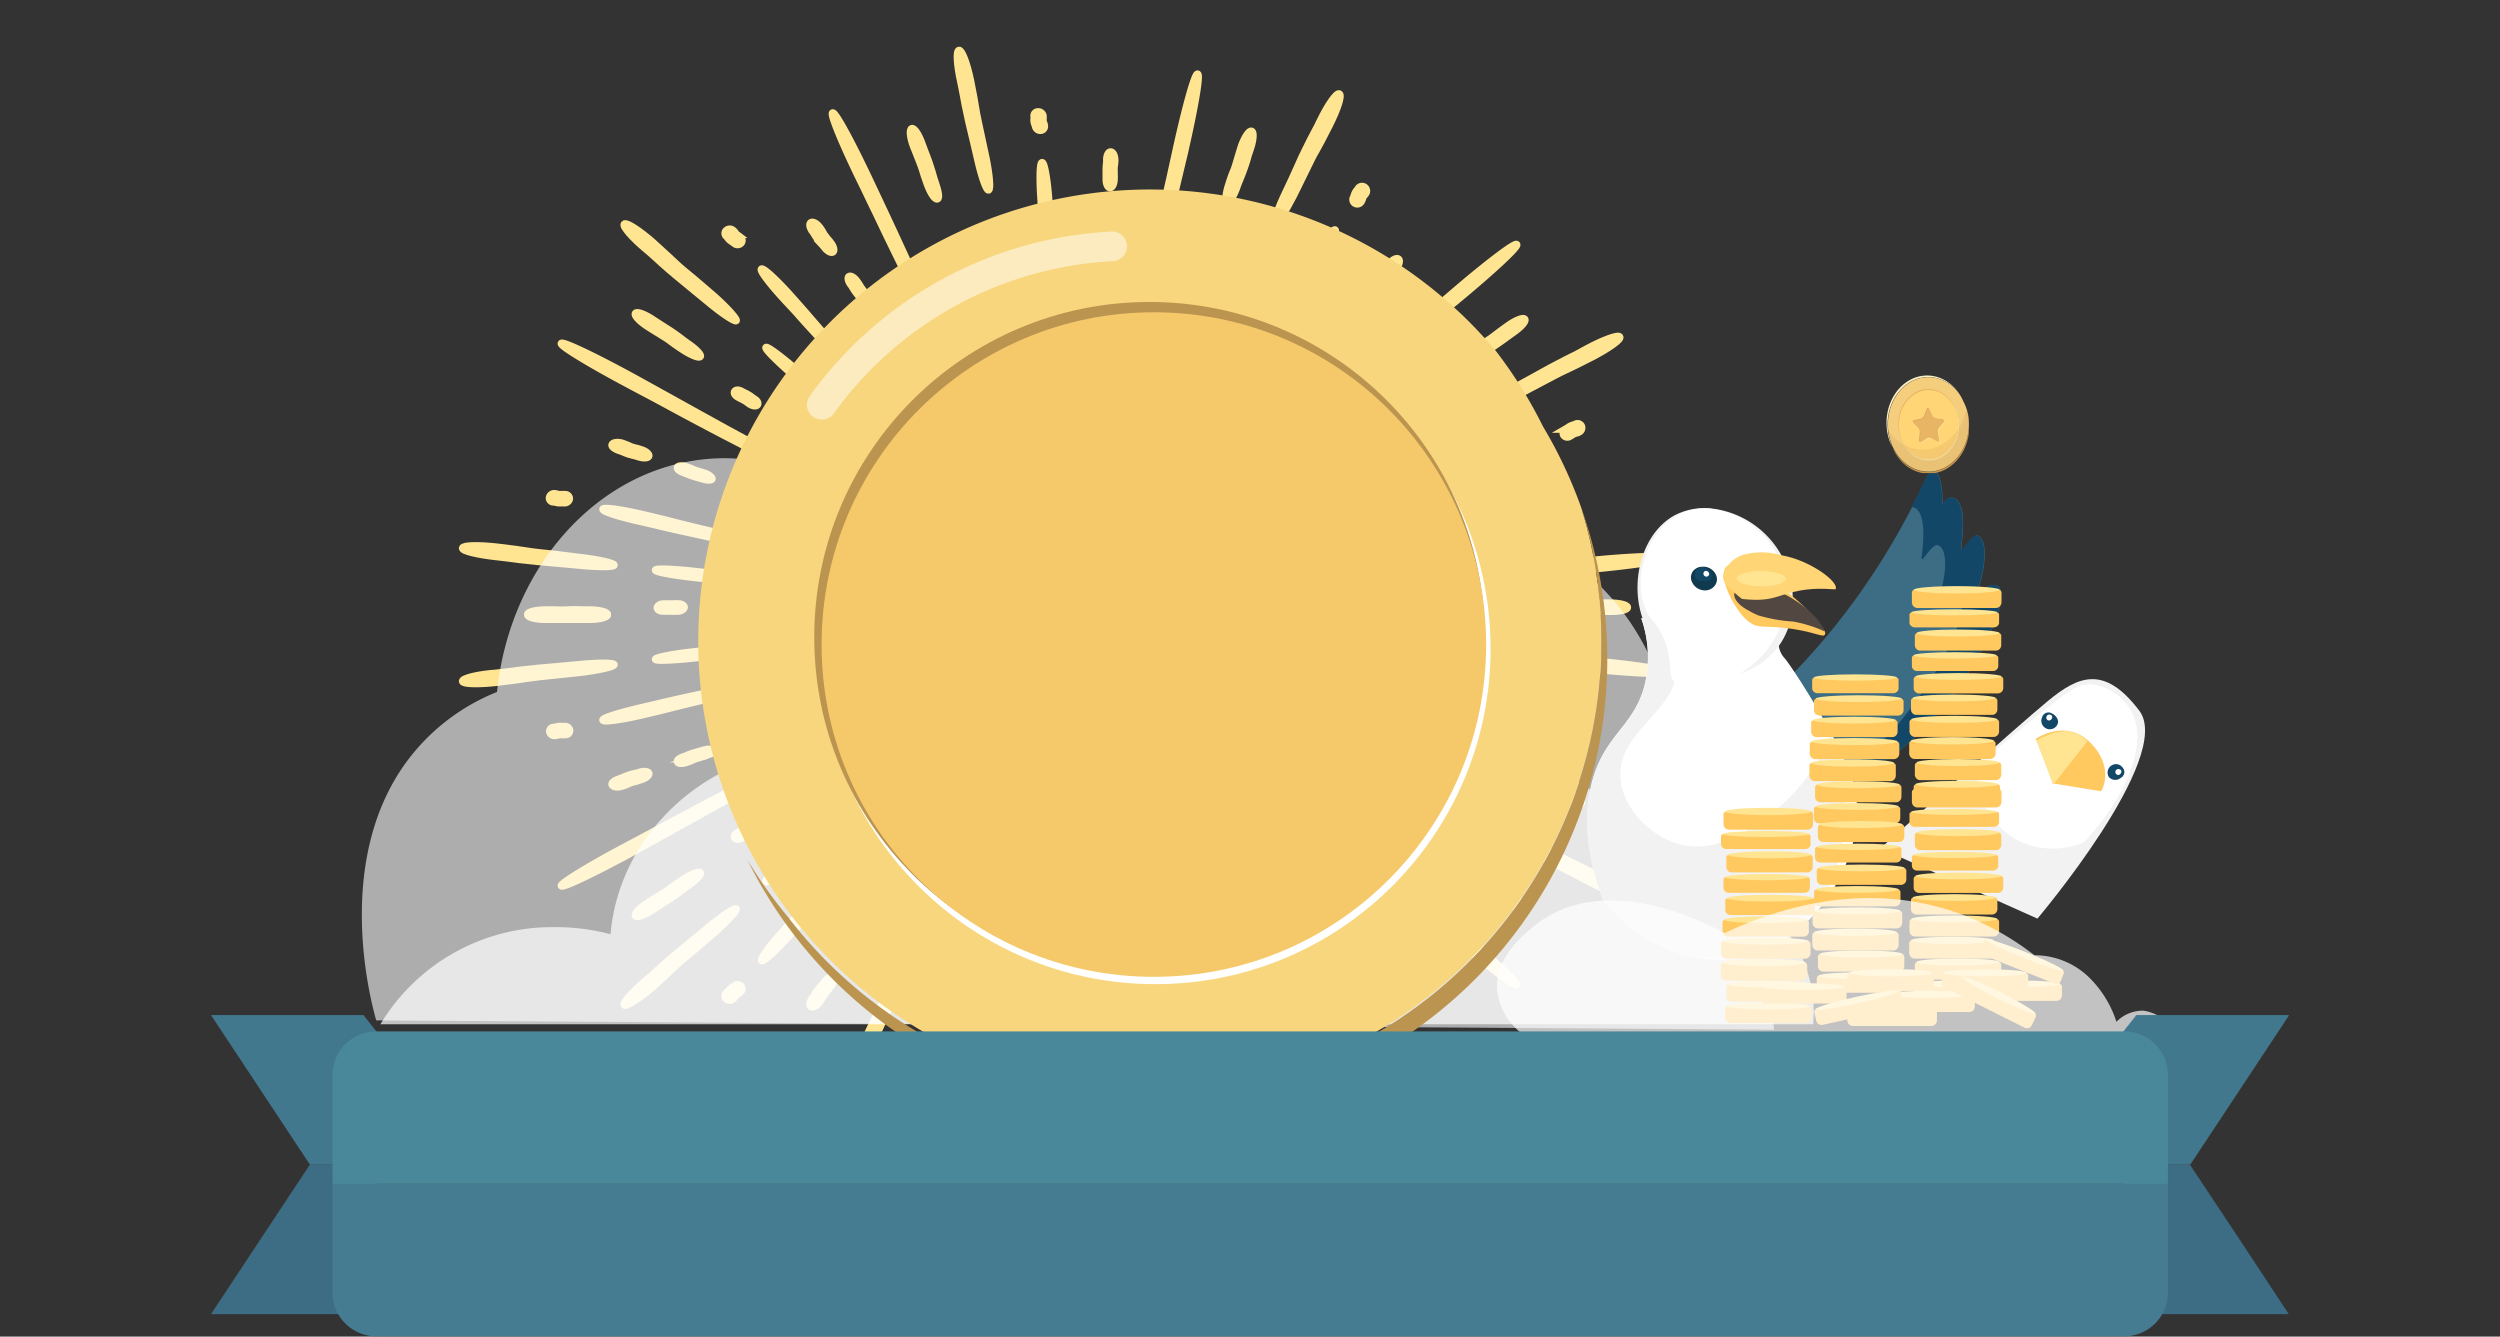 <svg id="Layer_1" data-name="Layer 1" xmlns="http://www.w3.org/2000/svg" xmlns:xlink="http://www.w3.org/1999/xlink" viewBox="0 0 252.5 135">
  <rect x="0" y="0" width="252.5" height="135" fill="#333333" stroke="none"/>
  <defs>
    <symbol id="goldGoldBig" data-name="goldGoldBig" viewBox="0 0 317 322">
      <g>
        <path d="M308.08,114.5a155.52,155.52,0,0,1-272,140.6A156.61,156.61,0,0,1,22,235.32a155.53,155.53,0,0,0,286-120.82Z" style="fill: #c6944a"/>
        <path d="M4,160.5A155.5,155.5,0,0,1,278.91,60.9,155.51,155.51,0,0,0,22,235.32a154.41,154.41,0,0,1-9.11-22.82A155.19,155.19,0,0,1,4,160.5Z" style="fill: #fbf2c7"/>
        <path d="M308.08,114.5A154.87,154.87,0,0,0,295,86.68,156,156,0,0,0,278.91,60.9a154.86,154.86,0,1,0,29.17,53.6Z" style="fill: #f4cd7d"/>
      </g>
      <g>
        <circle cx="162" cy="163" r="115" style="fill: #fbf2c7"/>
        <circle cx="160" cy="159" r="115" style="fill: #e8b564"/>
        <circle cx="161.5" cy="161.5" r="114" style="fill: #ffd576"/>
      </g>
      <path d="M314.07,134.57a155,155,0,0,0-7.79-25.15C284.92,194.75,204.35,252.73,117,241.67A169.66,169.66,0,0,1,6.48,180.08q.88,7.42,2.46,14.65a155.54,155.54,0,0,0,305.13-60.16Z" style="fill: #8c6239;opacity: 0.1"/>
    </symbol>
    <symbol id="starCoin_3" data-name="starCoin 3" viewBox="0 0 138.56 140.75">
      <use width="317" height="322" transform="scale(0.44)" xlink:href="#goldGoldBig"/>
      <path d="M59.46,64.32a8.47,8.47,0,0,0,5.6-4.26l4.7-10.15c.92-2,2.53-2,3.58-.12l5.44,10a8.66,8.66,0,0,0,5.86,4l11.55,1.36c2.17.25,2.69,1.73,1.15,3.29l-7.94,8a8.26,8.26,0,0,0-2,6.72l2.32,11c.46,2.14-.79,3.12-2.76,2.17l-10.45-5a8.71,8.71,0,0,0-7.07.18l-10,5.5c-1.91,1-3.24.14-2.93-2l1.54-11.07a8.38,8.38,0,0,0-2.41-6.59l-8.56-7.7c-1.62-1.46-1.19-3,1-3.32Z" style="fill: #ffe592;fill-rule: evenodd"/>
      <path d="M57.46,62.32a8.47,8.47,0,0,0,5.6-4.26l4.7-10.15c.92-2,2.53-2,3.58-.12l5.44,10a8.66,8.66,0,0,0,5.86,4l11.55,1.36c2.17.25,2.69,1.73,1.15,3.29l-7.94,8a8.26,8.26,0,0,0-2,6.72l2.32,11c.46,2.14-.79,3.12-2.76,2.17l-10.45-5a8.71,8.71,0,0,0-7.07.18l-10,5.5c-1.91,1-3.24.14-2.93-2l1.54-11.07a8.38,8.38,0,0,0-2.41-6.59l-8.56-7.7c-1.62-1.46-1.19-3,1-3.32Z" style="fill: #dba961;fill-rule: evenodd"/>
      <path d="M58.46,63.32a8.47,8.47,0,0,0,5.6-4.26l4.7-10.15c.92-2,2.53-2,3.58-.12l5.44,10a8.66,8.66,0,0,0,5.86,4l11.55,1.36c2.17.25,2.69,1.73,1.15,3.29l-7.94,8a8.26,8.26,0,0,0-2,6.72l2.32,11c.46,2.14-.79,3.12-2.76,2.17l-10.45-5a8.71,8.71,0,0,0-7.07.18l-10,5.5c-1.91,1-3.24.14-2.93-2l1.54-11.07a8.38,8.38,0,0,0-2.41-6.59l-8.56-7.7c-1.62-1.46-1.19-3,1-3.32Z" style="fill: #e8b564;fill-rule: evenodd"/>
    </symbol>
    <symbol id="goldCoin_2" data-name="goldCoin 2" viewBox="0 0 32.32 7.61">
      <path d="M1,1.27H31.32a1,1,0,0,1,1,1V5.61a2,2,0,0,1-2,2H2a2,2,0,0,1-2-2V2.27a1,1,0,0,1,1-1Z" style="fill: #ffc95f"/>
      <ellipse cx="16.16" cy="1.27" rx="15.51" ry="1.27" style="fill: #ffe592"/>
    </symbol>
    <symbol id="ribbon" data-name="ribbon" viewBox="0 0 189.06 29.5">
      <g>
        <path d="M180.1,13.73H174V27.46h15.06q-4.47-6.87-9-13.73Z" style="fill: #3d6d84"/>
        <path d="M180.1,13.73q4.49-6.87,9-13.73H175.19L174,1.52V13.73Z" style="fill: #42788e"/>
      </g>
      <g>
        <path d="M9,13.73h6.09V27.46H0L9,13.73Z" style="fill: #3d6d84"/>
        <path d="M9,13.73,0,0H13.87l1.19,1.52V13.73Z" style="fill: #42788e"/>
      </g>
      <path d="M11.06,15.5h167a0,0,0,0,1,0,0v10a4,4,0,0,1-4,4h-159a4,4,0,0,1-4-4v-10A0,0,0,0,1,11.06,15.5Z" style="fill: #467c91"/>
      <path d="M15.06,1.5h159a4,4,0,0,1,4,4v10a0,0,0,0,1,0,0h-167a0,0,0,0,1,0,0V5.5A4,4,0,0,1,15.06,1.5Z" style="fill: #49889b"/>
    </symbol>
  </defs>
  <title>Artboard 1</title>
  <g id="Layer_3" data-name="Layer 3">
    <g>
      <g>
        <g>
          <g>
            <path d="M63.93,85.11l2.6-1.39c1.34-.73,3.22-1.74,6.52-3.47l5.62-2.92,3.56-1.85c2.07-1.08,4-2,5.32-2.71L89.19,72a2.66,2.66,0,0,1,.62-.25A19.05,19.05,0,0,1,87.71,73c-1.33.75-3.16,1.77-5.21,2.88l-5.55,3-3.54,1.91-2.59,1.43-6.44,3.57c-4.11,2.26-7.54,3.9-7.68,3.68S59.78,87.29,63.93,85.11Z" style="fill: #ffe592;stroke: #ffe592;stroke-miterlimit: 10;stroke-width: 0.75px"/>
            <path d="M70.85,65.76l1.65-.18c.85-.11,2-.25,4.13-.47l3.55-.35,2.24-.22c1.31-.14,2.49-.24,3.35-.3a6.46,6.46,0,0,1,1.41,0,33.58,33.58,0,0,1-4.68.73L79,65.35l-2.25.26-1.66.21L71,66.35c-2.63.31-4.76.42-4.79.24S68.22,66,70.85,65.76Z" style="fill: #ffe592;stroke: #ffe592;stroke-miterlimit: 10;stroke-width: 0.75px"/>
            <path d="M50.11,68l1.2-.14c.62-.09,1.48-.2,3-.35l2.58-.23,1.64-.15c1.89-.19,3.46-.18,3.49,0s-1.48.54-3.37.77l-2.57.27-1.64.17-1.2.16c-.62.1-1.49.22-3,.4-1.91.22-3.48.18-3.52-.09S48.2,68.13,50.11,68Z" style="fill: #ffe592;stroke: #ffe592;stroke-miterlimit: 10;stroke-width: 0.75px"/>
            <path d="M59.54,62.55l-.63,0c-.33,0-.78,0-1.58,0s-1,0-1.35,0h-.86c-1,0-1.81-.21-1.81-.44s.79-.42,1.79-.39c.68,0,1,0,1.35,0l.86,0h.63c.33,0,.78,0,1.57,0,1,0,1.82.2,1.83.4S60.54,62.56,59.54,62.55Z" style="fill: #ffe592;stroke: #ffe592;stroke-miterlimit: 10;stroke-width: 0.75px"/>
            <path d="M85,77.82l-.59.4c-.31.22-.73.52-1.49,1l-1.3.84-.83.53c-.95.63-1.8,1-1.9.91s.6-.73,1.56-1.34l1.32-.82.83-.53.61-.4c.31-.21.74-.51,1.5-1a5.51,5.51,0,0,1,1.88-1C86.7,76.59,86,77.18,85,77.82Z" style="fill: #ffe592;stroke: #ffe592;stroke-miterlimit: 10;stroke-width: 0.75px"/>
            <path d="M76.17,83.87,76,84a3.28,3.28,0,0,1-.43.29,2.26,2.26,0,0,1-.4.21l-.25.14c-.28.16-.6.17-.71,0s.05-.41.34-.57l.4-.21a1.53,1.53,0,0,0,.25-.13l.18-.11a2.5,2.5,0,0,1,.43-.29c.3-.16.61-.18.7,0S76.46,83.7,76.17,83.87Z" style="fill: #ffe592;stroke: #ffe592;stroke-miterlimit: 10;stroke-width: 0.75px"/>
            <path d="M64.82,71.47l1.42-.33c.73-.17,1.75-.42,3.55-.81l3-.65,1.94-.41a19.09,19.09,0,0,1,4.12-.66,18.15,18.15,0,0,1-4,1.19l-3,.69L70,70.94l-1.41.34c-.73.19-1.75.45-3.53.87-2.25.53-4.11.79-4.16.58S62.56,72,64.82,71.47Z" style="fill: #ffe592;stroke: #ffe592;stroke-miterlimit: 10;stroke-width: 0.75px"/>
            <path d="M83.82,67.3c.14,0,.18,0,.28-.06s.35-.09.71-.16l.61-.11.39-.07c.44-.08.82-.08.84,0s-.34.25-.78.34l-.61.12-.38.08-.28.06c-.15,0-.35.1-.71.17s-.82.08-.84,0S83.37,67.39,83.82,67.3Z" style="fill: #ffe592;stroke: #ffe592;stroke-miterlimit: 10;stroke-width: 0.75px"/>
            <path d="M55.88,73.47l.15,0a1.89,1.89,0,0,1,.39-.09,1.85,1.85,0,0,1,.34,0H57a.47.47,0,0,1,.53.35.4.4,0,0,1-.38.46,2.53,2.53,0,0,1-.34,0h-.21l-.16,0a1.3,1.3,0,0,1-.38.09.48.48,0,0,1-.53-.37A.39.39,0,0,1,55.88,73.47Z" style="fill: #ffe592;stroke: #ffe592;stroke-miterlimit: 10;stroke-width: 0.75px"/>
            <path d="M76.68,73.5l.35-.13c.18-.07.43-.18.87-.33l.77-.24.48-.15c.56-.19,1-.24,1.08-.12s-.37.4-.93.59l-.75.26-.48.16a2.1,2.1,0,0,0-.35.14c-.18.07-.43.18-.87.34s-1,.23-1.1.09S76.12,73.69,76.68,73.5Z" style="fill: #ffe592;stroke: #ffe592;stroke-miterlimit: 10;stroke-width: 0.75px"/>
            <path d="M62.59,78.66l.28-.11c.14-.06.34-.15.7-.27s.48-.13.62-.16l.4-.11c.45-.14.87-.1.93.09s-.24.46-.69.61-.48.15-.62.18l-.39.12a1.26,1.26,0,0,0-.28.11,4.28,4.28,0,0,1-.7.27c-.45.15-.87.1-1-.11S62.13,78.8,62.59,78.66Z" style="fill: #ffe592;stroke: #ffe592;stroke-miterlimit: 10;stroke-width: 0.75px"/>
            <path d="M69.11,76.42a1.69,1.69,0,0,0,.26-.11,6.52,6.52,0,0,1,.68-.25l.59-.17.38-.11c.43-.14.82-.12.88,0s-.26.41-.68.56l-.59.18-.38.11a1.69,1.69,0,0,0-.26.11,6.39,6.39,0,0,1-.67.26c-.43.15-.83.12-.89-.06S68.67,76.55,69.11,76.42Z" style="fill: #ffe592;stroke: #ffe592;stroke-miterlimit: 10;stroke-width: 0.75px"/>
            <path d="M83.92,70.93l.14-.05.37-.14.33-.09.2-.05c.24-.07.44,0,.46.06s-.16.26-.39.34l-.32.09-.2.06-.15.06c-.07,0-.18.08-.36.14s-.45,0-.47-.08S83.68,71,83.92,70.93Z" style="fill: #ffe592;stroke: #ffe592;stroke-miterlimit: 10;stroke-width: 0.75px"/>
          </g>
          <g>
            <path d="M87.23,105.26c.59-1.23.78-1.63,1.23-2.55.63-1.32,1.51-3.18,3.1-6.39,1.36-2.72,2.1-4.21,2.72-5.43.48-1,.86-1.73,1.72-3.45,1-2,1.92-3.81,2.6-5.11l.83-1.53a2.34,2.34,0,0,1,.34-.54,2.55,2.55,0,0,1-.21.6c-.17.38-.41.92-.7,1.59-.6,1.34-1.45,3.17-2.41,5.19l-2.61,5.47c-.49,1-.85,1.77-1.66,3.49L91,99.18c-.61,1.33-1.47,3.19-3,6.42-1.91,4.08-3.64,7.28-3.9,7.17S85.23,109.31,87.23,105.26Z" style="fill: #ffe592;stroke: #ffe592;stroke-miterlimit: 10;stroke-width: 0.75px"/>
            <path d="M80.66,85.81l1.21-1c.63-.56,1.5-1.33,3.06-2.65l2.64-2.23,1.67-1.42a32.76,32.76,0,0,1,3.63-2.87,32.24,32.24,0,0,1-3.33,3.18L86.94,81l-1.65,1.45-1.21,1.07-3,2.69c-1.92,1.7-3.58,3-3.71,2.82S78.7,87.48,80.66,85.81Z" style="fill: #ffe592;stroke: #ffe592;stroke-miterlimit: 10;stroke-width: 0.75px"/>
            <path d="M65.28,99c.43-.36.57-.49.88-.77s1.07-1,2.21-1.94l1.94-1.6,1.22-1c1.41-1.19,2.68-2,2.82-1.89S73.48,93,72.1,94.23l-1.91,1.64-1.21,1c-.43.37-.57.5-.87.79s-1.06,1-2.17,2c-1.4,1.23-2.69,2-2.88,1.85S63.85,100.18,65.28,99Z" style="fill: #ffe592;stroke: #ffe592;stroke-miterlimit: 10;stroke-width: 0.75px"/>
            <path d="M69.49,89.45a5.77,5.77,0,0,0-.5.35c-.25.2-.6.47-1.25.91l-1.11.71-.71.46c-.8.54-1.58.82-1.73.63s.39-.78,1.21-1.31c.56-.36.87-.55,1.12-.7l.72-.44a5.6,5.6,0,0,0,.5-.36c.26-.19.62-.45,1.27-.88.82-.53,1.58-.83,1.71-.67S70.3,88.89,69.49,89.45Z" style="fill: #ffe592;stroke: #ffe592;stroke-miterlimit: 10;stroke-width: 0.75px"/>
            <path d="M99.71,87.83c-.11.32-.15.42-.23.66s-.26.82-.56,1.65l-.52,1.39c-.1.25-.17.44-.33.88-.38,1-.81,1.82-1,1.76s0-.93.43-2l.55-1.39c.1-.26.17-.45.34-.88s.16-.42.24-.65.28-.82.59-1.64a4.85,4.85,0,0,1,.92-1.78A4.74,4.74,0,0,1,99.71,87.83Z" style="fill: #ffe592;stroke: #ffe592;stroke-miterlimit: 10;stroke-width: 0.75px"/>
            <path d="M96.34,97.59a1,1,0,0,0-.06.19,3.66,3.66,0,0,1-.16.48l-.19.38c0,.07-.06.13-.12.25-.13.29-.38.46-.55.38s-.22-.36-.09-.65a2.86,2.86,0,0,1,.2-.38c0-.08.07-.13.12-.25a1.14,1.14,0,0,0,.07-.19,3.67,3.67,0,0,1,.17-.47c.13-.29.37-.47.54-.4S96.47,97.3,96.34,97.59Z" style="fill: #ffe592;stroke: #ffe592;stroke-miterlimit: 10;stroke-width: 0.75px"/>
            <path d="M79.36,93.76l.94-1c.48-.54,1.15-1.3,2.36-2.61l2.06-2.19,1.3-1.4a17.18,17.18,0,0,1,2.91-2.78,16.16,16.16,0,0,1-2.48,3.15l-2,2.23-1.29,1.42-.92,1.06c-.48.55-1.14,1.32-2.31,2.63-1.49,1.67-2.82,2.89-3,2.75S77.84,95.4,79.36,93.76Z" style="fill: #ffe592;stroke: #ffe592;stroke-miterlimit: 10;stroke-width: 0.75px"/>
            <path d="M92.1,80a2.59,2.59,0,0,0,.18-.21c.1-.11.23-.27.48-.52s.33-.32.42-.42l.27-.26c.31-.32.61-.51.68-.44s-.12.4-.42.72l-.41.42-.27.28a1.56,1.56,0,0,0-.18.21c-.09.11-.22.26-.46.52s-.62.51-.7.42S91.79,80.28,92.1,80Z" style="fill: #ffe592;stroke: #ffe592;stroke-miterlimit: 10;stroke-width: 0.75px"/>
            <path d="M73.38,100.29a.26.26,0,0,0,.1-.11,1.43,1.43,0,0,1,.26-.28,2.46,2.46,0,0,1,.27-.2l.17-.12a.47.47,0,0,1,.63,0,.4.4,0,0,1,0,.59,1.82,1.82,0,0,1-.26.2,1.1,1.1,0,0,0-.17.12.35.35,0,0,0-.1.12,1.28,1.28,0,0,1-.25.29.49.49,0,0,1-.65,0A.39.39,0,0,1,73.38,100.29Z" style="fill: #ffe592;stroke: #ffe592;stroke-miterlimit: 10;stroke-width: 0.75px"/>
            <path d="M90.24,88.9l.2-.29c.1-.16.24-.38.5-.75l.47-.61.3-.4c.33-.45.7-.77.81-.7s0,.52-.37,1a7.63,7.63,0,0,1-.46.62l-.28.4a2.58,2.58,0,0,0-.2.3c-.1.16-.23.38-.49.75s-.71.77-.84.69S89.9,89.36,90.24,88.9Z" style="fill: #ffe592;stroke: #ffe592;stroke-miterlimit: 10;stroke-width: 0.75px"/>
            <path d="M82.07,100.79a1.24,1.24,0,0,0,.16-.24,7.18,7.18,0,0,1,.8-1.07c.08-.09.13-.15.25-.31.28-.36.65-.57.83-.46s.1.51-.17.87-.3.38-.39.49-.13.15-.24.31a1.24,1.24,0,0,0-.16.24,4.21,4.21,0,0,1-.39.6c-.28.37-.66.57-.85.45S81.79,101.16,82.07,100.79Z" style="fill: #ffe592;stroke: #ffe592;stroke-miterlimit: 10;stroke-width: 0.75px"/>
            <path d="M85.94,95.4a1.19,1.19,0,0,0,.16-.22,4.38,4.38,0,0,1,.38-.58,5.75,5.75,0,0,1,.38-.46l.24-.3c.26-.35.59-.55.74-.46s.07.46-.19.82-.27.36-.36.47-.12.15-.23.3a1.28,1.28,0,0,0-.15.23,5.17,5.17,0,0,1-.38.58c-.26.35-.6.55-.77.45S85.68,95.76,85.94,95.4Z" style="fill: #ffe592;stroke: #ffe592;stroke-miterlimit: 10;stroke-width: 0.75px"/>
            <path d="M94.49,82.85a1.23,1.23,0,0,0,.08-.12,2.33,2.33,0,0,1,.22-.32,2.15,2.15,0,0,1,.21-.24.76.76,0,0,1,.13-.16c.14-.19.33-.29.42-.22s0,.29-.1.48a2.64,2.64,0,0,1-.2.25l-.13.16L95,82.8a2,2,0,0,1-.21.32c-.14.19-.34.28-.43.21S94.34,83,94.49,82.85Z" style="fill: #ffe592;stroke: #ffe592;stroke-miterlimit: 10;stroke-width: 0.75px"/>
          </g>
          <g>
            <path d="M118.76,108.83c-.29-1.31-.39-1.75-.6-2.73-.33-1.42-.78-3.41-1.51-6.88-.62-3-1-4.56-1.23-5.89-.22-1.06-.39-1.87-.77-3.74-.46-2.16-.84-4.13-1.11-5.55-.12-.71-.22-1.29-.29-1.69s-.09-.62-.06-.62a18.87,18.87,0,0,1,.64,2.27c.35,1.4.82,3.35,1.31,5.51.67,3,1,4.56,1.33,5.86.25,1.1.43,1.9.85,3.73.31,1.33.42,1.77.65,2.75.34,1.41.81,3.39,1.63,6.82,1,4.35,1.63,7.9,1.36,8S119.7,113.2,118.76,108.83Z" style="fill: #ffe592;stroke: #ffe592;stroke-miterlimit: 10;stroke-width: 0.75px"/>
            <path d="M101.19,96.72c.15-.73.2-1,.31-1.52.16-.79.38-1.89.8-3.81.37-1.63.57-2.52.73-3.26l.46-2.07c.27-1.19.53-2.28.73-3.06a4.85,4.85,0,0,1,.4-1.26,27.22,27.22,0,0,1-.69,4.38l-.67,3.26c-.12.62-.21,1.06-.42,2.08-.14.74-.19,1-.29,1.53-.16.8-.37,1.9-.73,3.82-.48,2.43-1,4.36-1.23,4.33S100.66,99.14,101.19,96.72Z" style="fill: #ffe592;stroke: #ffe592;stroke-miterlimit: 10;stroke-width: 0.75px"/>
            <path d="M97.06,115.82c.11-.53.15-.71.22-1.11.1-.57.25-1.38.56-2.78.28-1.18.44-1.82.56-2.36s.18-.75.35-1.5c.39-1.74.88-3.12,1.09-3.09s.1,1.47-.26,3.22c-.26,1.2-.4,1.84-.51,2.37s-.16.76-.32,1.51c-.11.54-.15.71-.21,1.11-.09.58-.23,1.39-.51,2.78-.36,1.76-.89,3.15-1.17,3.1S96.66,117.57,97.06,115.82Z" style="fill: #ffe592;stroke: #ffe592;stroke-miterlimit: 10;stroke-width: 0.75px"/>
            <path d="M94.44,105.78a5.89,5.89,0,0,0-.18.57c-.08.29-.19.71-.44,1.41s-.35.93-.45,1.19l-.28.76c-.32.88-.77,1.55-1,1.46s-.17-.86.16-1.73c.23-.6.36-.93.47-1.18s.15-.39.29-.76.13-.36.19-.56.21-.71.47-1.41c.33-.88.76-1.53,1-1.46S94.75,104.89,94.44,105.78Z" style="fill: #ffe592;stroke: #ffe592;stroke-miterlimit: 10;stroke-width: 0.75px"/>
            <path d="M117.89,87.86c.11.32.15.42.23.66s.3.8.58,1.64.35,1.09.46,1.41.14.45.29.9c.34,1,.49,1.92.33,2s-.56-.78-.88-1.82c-.22-.72-.34-1.11-.43-1.42s-.14-.46-.27-.91-.15-.42-.23-.66-.28-.81-.55-1.64a4.86,4.86,0,0,1-.38-2C117.16,86,117.54,86.82,117.89,87.86Z" style="fill: #ffe592;stroke: #ffe592;stroke-miterlimit: 10;stroke-width: 0.75px"/>
            <path d="M121.31,97.6a.84.84,0,0,0,.07.19,2.66,2.66,0,0,1,.16.47c.06.21.08.33.1.42a2.33,2.33,0,0,0,0,.27c.09.3,0,.59-.19.64s-.41-.19-.48-.49a3.13,3.13,0,0,1-.08-.42l-.06-.26a.71.71,0,0,0-.06-.19,2.86,2.86,0,0,1-.16-.48c-.08-.31,0-.57.18-.62S121.23,97.29,121.31,97.6Z" style="fill: #ffe592;stroke: #ffe592;stroke-miterlimit: 10;stroke-width: 0.75px"/>
            <path d="M105.16,103.82c0-.66.07-.87.1-1.36,0-.7.11-1.68.27-3.4.14-1.46.21-2.25.27-2.91s.09-.93.18-1.85a15.15,15.15,0,0,1,.6-3.86,15.07,15.07,0,0,1,0,3.89c-.11,1.47-.17,2.27-.22,2.91s-.08.94-.15,1.85c0,.66,0,.88-.08,1.37,0,.7-.08,1.69-.2,3.4-.15,2.16-.46,3.89-.68,3.88S105,106,105.16,103.82Z" style="fill: #ffe592;stroke: #ffe592;stroke-miterlimit: 10;stroke-width: 0.75px"/>
            <path d="M106.75,85.67a1.52,1.52,0,0,0,0-.28c0-.14,0-.33.06-.67s.06-.45.08-.58,0-.18,0-.36c.05-.43.17-.76.27-.75s.16.37.12.8,0,.44-.07.57,0,.18,0,.37,0,.17,0,.27,0,.33,0,.67-.18.76-.3.75S106.7,86.09,106.75,85.67Z" style="fill: #ffe592;stroke: #ffe592;stroke-miterlimit: 10;stroke-width: 0.75px"/>
            <path d="M104.45,112.38a.81.81,0,0,0,0-.15,1.44,1.44,0,0,1,0-.37,1.92,1.92,0,0,1,.09-.3,1.24,1.24,0,0,0,.06-.2.49.49,0,0,1,.53-.36.4.4,0,0,1,.35.47,1.33,1.33,0,0,1-.09.31,1.43,1.43,0,0,0-.05.2.26.26,0,0,0,0,.15,1.44,1.44,0,0,1,0,.37.49.49,0,0,1-.53.36A.39.39,0,0,1,104.45,112.38Z" style="fill: #ffe592;stroke: #ffe592;stroke-miterlimit: 10;stroke-width: 0.75px"/>
            <path d="M110.9,93.9a2.86,2.86,0,0,0,0-.35c0-.18,0-.44-.06-.88s0-.58,0-.75v-.48c0-.55.07-1,.22-1s.28.45.31,1c0,.38,0,.59,0,.75s0,.24,0,.48a2.86,2.86,0,0,0,0,.35c0,.18,0,.44.07.88s-.08,1-.24,1S110.91,94.46,110.9,93.9Z" style="fill: #ffe592;stroke: #ffe592;stroke-miterlimit: 10;stroke-width: 0.75px"/>
            <path d="M111.78,108a2.16,2.16,0,0,0,0-.28,4.53,4.53,0,0,1-.05-.71c0-.3,0-.46,0-.6s0-.19,0-.38c0-.45.17-.81.38-.81s.4.35.41.8a5,5,0,0,1,0,.6V107a2.16,2.16,0,0,0,0,.28,3.89,3.89,0,0,1,.07.71c0,.44-.18.81-.41.81S111.78,108.45,111.78,108Z" style="fill: #ffe592;stroke: #ffe592;stroke-miterlimit: 10;stroke-width: 0.75px"/>
            <path d="M111.52,101.52a2,2,0,0,0,0-.27,4.27,4.27,0,0,1,0-.68,4.55,4.55,0,0,1,0-.57c0-.11,0-.19,0-.37,0-.43.13-.77.31-.77s.35.34.36.77a5.37,5.37,0,0,1,0,.58c0,.11,0,.18,0,.36a1.14,1.14,0,0,0,0,.28,5.17,5.17,0,0,1,.06.67c0,.43-.14.78-.34.78S111.52,102,111.52,101.52Z" style="fill: #ffe592;stroke: #ffe592;stroke-miterlimit: 10;stroke-width: 0.75px"/>
            <path d="M110.52,86.68a.66.66,0,0,0,0-.15,2.74,2.74,0,0,1,0-.37,2.64,2.64,0,0,1,0-.32,1.58,1.58,0,0,1,0-.19c0-.23.09-.41.21-.4s.22.22.22.45V86a1.09,1.09,0,0,0,0,.2c0,.07,0,.09,0,.15a1.91,1.91,0,0,1,0,.37c0,.23-.1.41-.23.39S110.52,86.91,110.52,86.68Z" style="fill: #ffe592;stroke: #ffe592;stroke-miterlimit: 10;stroke-width: 0.75px"/>
          </g>
          <g>
            <path d="M146.5,94.36l-2.21-1.87c-1.16-1-2.77-2.33-5.55-4.73L134,83.67l-3-2.6c-1.73-1.5-3.28-2.88-4.4-3.88L125.35,76a2.39,2.39,0,0,1-.45-.47A16.82,16.82,0,0,1,126.85,77c1.17.94,2.78,2.26,4.54,3.73l4.76,4,3,2.56,2.26,1.86,5.62,4.62c3.58,3,6.3,5.49,6.11,5.68S150,97.38,146.5,94.36Z" style="fill: #ffe592;stroke: #ffe592;stroke-miterlimit: 10;stroke-width: 0.75px"/>
            <path d="M124.67,94.21,124,92.8c-.37-.72-.89-1.74-1.76-3.52l-1.46-3-.92-1.92c-.55-1.12-1-2.13-1.34-2.88a5.18,5.18,0,0,1-.47-1.23,29.37,29.37,0,0,1,2.2,3.93c.77,1.52,1.18,2.34,1.52,3l1,1.92.73,1.4c.37.73.9,1.73,1.81,3.49,1.14,2.23,1.91,4.09,1.73,4.17S125.76,96.46,124.67,94.21Z" style="fill: #ffe592;stroke: #ffe592;stroke-miterlimit: 10;stroke-width: 0.75px"/>
            <path d="M133.34,111.93c-.24-.5-.32-.66-.51-1-.28-.52-.67-1.25-1.29-2.56-.52-1.11-.81-1.71-1-2.21l-.66-1.41c-.78-1.62-1.26-3-1.07-3.09s1,1.15,1.83,2.75c.54,1.11.84,1.72,1.08,2.2s.35.71.68,1.4c.25.5.34.66.54,1,.29.52.69,1.24,1.33,2.52.82,1.63,1.26,3,1,3.15S134.13,113.57,133.34,111.93Z" style="fill: #ffe592;stroke: #ffe592;stroke-miterlimit: 10;stroke-width: 0.75px"/>
            <path d="M124.91,105.25c.09.27.13.35.21.55s.29.68.54,1.39.3.93.38,1.21.13.38.25.76c.3.89.35,1.67.11,1.75s-.67-.59-1-1.48c-.19-.61-.29-.94-.36-1.21l-.24-.77a5.59,5.59,0,0,0-.2-.56c-.12-.29-.28-.69-.5-1.39-.29-.9-.36-1.68-.16-1.74S124.6,104.35,124.91,105.25Z" style="fill: #ffe592;stroke: #ffe592;stroke-miterlimit: 10;stroke-width: 0.75px"/>
            <path d="M132.59,77.88l.6.4c.32.21.76.49,1.5,1l1.26.9.8.57c.93.65,1.6,1.28,1.5,1.4s-.94-.31-1.85-1l-1.24-.91-.8-.58-.59-.42c-.31-.2-.74-.5-1.48-1-.93-.68-1.61-1.29-1.54-1.38A5.33,5.33,0,0,1,132.59,77.88Z" style="fill: #ffe592;stroke: #ffe592;stroke-miterlimit: 10;stroke-width: 0.75px"/>
            <path d="M141.49,83.89l.17.11a3.12,3.12,0,0,1,.44.3c.17.13.26.22.33.28l.22.19c.25.2.36.48.23.61s-.44.09-.69-.12a2.85,2.85,0,0,1-.33-.3l-.21-.18a.8.8,0,0,0-.18-.12,4,4,0,0,1-.43-.3c-.25-.21-.36-.48-.24-.6S141.23,83.69,141.49,83.89Z" style="fill: #ffe592;stroke: #ffe592;stroke-miterlimit: 10;stroke-width: 0.75px"/>
            <path d="M132.36,97.79l-.77-1.15c-.41-.6-1-1.43-1.93-2.9l-1.61-2.51-1-1.59a16.81,16.81,0,0,1-2-3.44,16.27,16.27,0,0,1,2.45,3.16c.83,1.26,1.28,1.93,1.65,2.48l1,1.58.8,1.15c.41.59,1,1.41,2,2.86,1.25,1.83,2.08,3.4,1.89,3.51S133.56,99.65,132.36,97.79Z" style="fill: #ffe592;stroke: #ffe592;stroke-miterlimit: 10;stroke-width: 0.75px"/>
            <path d="M122.22,82.23l-.16-.23c-.08-.11-.2-.28-.38-.57l-.29-.51-.2-.32c-.22-.37-.33-.71-.24-.75s.37.22.6.59l.31.5c.06.09.1.16.19.32l.16.23a4.58,4.58,0,0,1,.39.57c.24.37.34.7.23.75S122.44,82.61,122.22,82.23Z" style="fill: #ffe592;stroke: #ffe592;stroke-miterlimit: 10;stroke-width: 0.75px"/>
            <path d="M137.18,105.11a.38.38,0,0,0-.09-.12,1.33,1.33,0,0,1-.21-.32,1.44,1.44,0,0,1-.11-.3,1.13,1.13,0,0,0-.08-.19.43.43,0,0,1,.21-.57.44.44,0,0,1,.58.2,1.24,1.24,0,0,1,.13.29.76.76,0,0,0,.07.19.48.48,0,0,0,.09.13,1.18,1.18,0,0,1,.22.31.45.45,0,0,1-.22.58A.44.44,0,0,1,137.18,105.11Z" style="fill: #ffe592;stroke: #ffe592;stroke-miterlimit: 10;stroke-width: 0.75px"/>
            <path d="M130.78,86.67c-.11-.13-.15-.18-.24-.27s-.31-.33-.6-.68-.38-.46-.48-.6l-.31-.38c-.36-.44-.57-.86-.47-.95s.5.2.88.63l.49.59c.09.12.16.2.32.38a2.36,2.36,0,0,0,.24.27c.14.14.32.32.62.67s.57.87.44,1S131.15,87.11,130.78,86.67Z" style="fill: #ffe592;stroke: #ffe592;stroke-miterlimit: 10;stroke-width: 0.75px"/>
            <path d="M140.39,97.58a2.09,2.09,0,0,0-.19-.21,5.72,5.72,0,0,1-.49-.55,4.45,4.45,0,0,1-.36-.5c-.07-.09-.11-.16-.24-.31-.28-.36-.38-.75-.21-.88s.53.06.82.41a5.51,5.51,0,0,1,.38.5l.24.31a1.37,1.37,0,0,0,.2.21,5.26,5.26,0,0,1,.49.54c.29.36.38.76.21.89S140.68,98,140.39,97.58Z" style="fill: #ffe592;stroke: #ffe592;stroke-miterlimit: 10;stroke-width: 0.75px"/>
            <path d="M136.09,92.49a1.37,1.37,0,0,0-.18-.21,4,4,0,0,1-.47-.52c-.19-.23-.28-.37-.36-.48s-.11-.15-.23-.3c-.27-.34-.38-.7-.24-.81s.48.08.76.41.29.37.37.47l.23.3a2.08,2.08,0,0,0,.2.21,5.66,5.66,0,0,1,.47.51c.28.34.38.71.23.83S136.37,92.83,136.09,92.49Z" style="fill: #ffe592;stroke: #ffe592;stroke-miterlimit: 10;stroke-width: 0.75px"/>
            <path d="M125.92,81a.63.63,0,0,0-.1-.12,3.08,3.08,0,0,1-.25-.28l-.19-.26-.12-.17c-.15-.19-.19-.39-.1-.45s.3,0,.45.23a3,3,0,0,1,.2.25l.12.17a1.13,1.13,0,0,0,.11.11,2.7,2.7,0,0,1,.26.28c.15.19.18.39.08.46S126.07,81.23,125.92,81Z" style="fill: #ffe592;stroke: #ffe592;stroke-miterlimit: 10;stroke-width: 0.75px"/>
          </g>
          <g>
            <path d="M159.88,67.46l-3-.3c-1.55-.15-3.71-.36-7.47-.77l-6.38-.72L139,65.21c-2.35-.26-4.47-.52-6-.72l-1.82-.26a2.49,2.49,0,0,1-.65-.13,2.37,2.37,0,0,1,.68,0l1.84.12c1.54.12,3.68.3,6,.53l6.38.62,4.07.39,3,.26,7.47.65c4.75.42,8.54,1,8.5,1.23S164.62,68,159.88,67.46Z" style="fill: #ffe592;stroke: #ffe592;stroke-miterlimit: 10;stroke-width: 0.75px"/>
            <path d="M142.1,79.32c-.69-.36-.92-.49-1.45-.75-.75-.39-1.81-.93-3.63-1.9L133.93,75,132,74a33.33,33.33,0,0,1-4-2.33,33.55,33.55,0,0,1,4.27,2l3.11,1.61,2,1,1.47.74,3.67,1.83c2.32,1.18,4.11,2.26,4,2.42S144.4,80.54,142.1,79.32Z" style="fill: #ffe592;stroke: #ffe592;stroke-miterlimit: 10;stroke-width: 0.75px"/>
            <path d="M160.26,88.92c-.5-.27-.67-.35-1-.54-.56-.27-1.33-.66-2.66-1.37l-2.23-1.23L152.91,85c-1.65-.89-2.9-1.74-2.79-1.91s1.55.38,3.22,1.24l2.25,1.18,1.44.76c.51.27.68.35,1.07.53.56.27,1.34.64,2.67,1.32,1.68.87,2.92,1.76,2.77,2S161.93,89.82,160.26,88.92Z" style="fill: #ffe592;stroke: #ffe592;stroke-miterlimit: 10;stroke-width: 0.75px"/>
            <path d="M149.25,88.12c.24.17.33.22.52.34s.66.39,1.3.83.83.59,1.07.76l.68.49c.8.55,1.33,1.15,1.17,1.34s-.92-.11-1.71-.68c-.54-.38-.83-.6-1.06-.78l-.67-.49c-.25-.18-.33-.23-.52-.35s-.65-.4-1.28-.85c-.8-.57-1.34-1.15-1.21-1.31S148.44,87.57,149.25,88.12Z" style="fill: #ffe592;stroke: #ffe592;stroke-miterlimit: 10;stroke-width: 0.75px"/>
            <path d="M138.27,61.78H139c.39,0,.92,0,1.85,0l1.58,0,1,0c1.17,0,2.1.15,2.09.31s-1,.26-2.13.23l-1.58-.06-1,0h-.74c-.39,0-.92,0-1.85,0a5.62,5.62,0,0,1-2.09-.27A5.59,5.59,0,0,1,138.27,61.78Z" style="fill: #ffe592;stroke: #ffe592;stroke-miterlimit: 10;stroke-width: 0.75px"/>
            <path d="M149.24,61.75h.22a2.73,2.73,0,0,1,.53,0l.46,0,.28,0c.34,0,.59.19.56.37s-.31.31-.65.28l-.45-.06-.28,0a.8.8,0,0,0-.22,0,3.3,3.3,0,0,1-.53,0c-.34,0-.59-.18-.57-.35S148.91,61.73,149.24,61.75Z" style="fill: #ffe592;stroke: #ffe592;stroke-miterlimit: 10;stroke-width: 0.75px"/>
            <path d="M150.62,78l-1.35-.51c-.71-.26-1.69-.62-3.39-1.29L143,75.07l-1.82-.73a18.18,18.18,0,0,1-3.76-1.73,18.62,18.62,0,0,1,4,1.22l2.9,1.1,1.84.7,1.37.5c.71.25,1.69.59,3.4,1.23,2.15.81,3.82,1.62,3.74,1.82S152.75,78.86,150.62,78Z" style="fill: #ffe592;stroke: #ffe592;stroke-miterlimit: 10;stroke-width: 0.75px"/>
            <path d="M132.62,71l-.27-.11c-.14-.05-.34-.11-.67-.25l-.56-.25-.36-.16c-.42-.18-.72-.39-.68-.48s.42,0,.84.15l.56.23.36.15a1.91,1.91,0,0,0,.27.1l.68.25c.42.17.72.4.67.5S133,71.15,132.62,71Z" style="fill: #ffe592;stroke: #ffe592;stroke-miterlimit: 10;stroke-width: 0.75px"/>
            <path d="M159.12,81.31a.77.77,0,0,0-.15-.06,1.17,1.17,0,0,1-.37-.14,1.51,1.51,0,0,1-.28-.18l-.19-.11a.46.46,0,0,1-.21-.58.44.44,0,0,1,.59-.17,1.7,1.7,0,0,1,.29.18,1.3,1.3,0,0,0,.18.1.36.36,0,0,0,.15.06,1.49,1.49,0,0,1,.37.13.47.47,0,0,1,.21.6A.43.43,0,0,1,159.12,81.31Z" style="fill: #ffe592;stroke: #ffe592;stroke-miterlimit: 10;stroke-width: 0.75px"/>
            <path d="M142.25,69.86l-.36-.09c-.19,0-.46-.09-.91-.21l-.77-.23c-.14,0-.25-.07-.49-.14-.57-.15-1-.38-1-.5s.54-.11,1.11,0l.78.21.49.13a2.52,2.52,0,0,0,.37.08c.19,0,.46.09.92.21s1,.38.95.53S142.83,70,142.25,69.86Z" style="fill: #ffe592;stroke: #ffe592;stroke-miterlimit: 10;stroke-width: 0.75px"/>
            <path d="M156.9,73.42a1.33,1.33,0,0,0-.29-.07,5.92,5.92,0,0,1-.74-.17l-.61-.21-.39-.13c-.45-.13-.77-.39-.71-.58s.49-.25.94-.12a5.58,5.58,0,0,1,.62.19,3.2,3.2,0,0,0,.39.12l.29.07a4,4,0,0,1,.74.16c.46.12.78.4.71.61S157.36,73.55,156.9,73.42Z" style="fill: #ffe592;stroke: #ffe592;stroke-miterlimit: 10;stroke-width: 0.75px"/>
            <path d="M150.21,71.65a1.77,1.77,0,0,0-.28-.06,6.91,6.91,0,0,1-.7-.16l-.59-.19-.37-.12c-.44-.13-.75-.36-.69-.52s.45-.2.89-.09l.59.18.37.11.29.07a4.53,4.53,0,0,1,.71.15c.44.12.74.36.69.54S150.65,71.78,150.21,71.65Z" style="fill: #ffe592;stroke: #ffe592;stroke-miterlimit: 10;stroke-width: 0.75px"/>
            <path d="M134.78,68l-.16,0a2.07,2.07,0,0,1-.38-.09l-.32-.11-.2-.06c-.24-.07-.39-.21-.34-.31s.28-.13.52-.06l.32.1.2.07.15,0a2,2,0,0,1,.39.09c.24.06.39.21.34.31S135,68,134.78,68Z" style="fill: #ffe592;stroke: #ffe592;stroke-miterlimit: 10;stroke-width: 0.75px"/>
          </g>
          <path d="M158.14,60.91h.63c.32,0,.78,0,1.58,0l1.35,0,.86,0c1,0,1.81.2,1.81.44s-.79.41-1.79.39c-.68,0-1.05,0-1.35,0l-.86,0h-.63c-.33,0-.78,0-1.58,0-1,0-1.81-.2-1.82-.4S157.14,60.91,158.14,60.91Z" style="fill: #ffe592;stroke: #ffe592;stroke-miterlimit: 10;stroke-width: 0.75px"/>
          <g>
            <path d="M79.41,61.69H76.83l-1.58,0-1,0c-1.16,0-2.09-.15-2.08-.31s1-.26,2.13-.23l1.58.06,1,0h.74l1.85,0a5.17,5.17,0,0,1,2.09.27A5.84,5.84,0,0,1,79.41,61.69Z" style="fill: #ffe592;stroke: #ffe592;stroke-miterlimit: 10;stroke-width: 0.75px"/>
            <path d="M68.43,61.72h-.21a3,3,0,0,1-.53,0c-.23,0-.35,0-.46,0l-.28,0c-.33,0-.59-.18-.56-.36S66.7,61,67,61l.45,0,.28,0H68a2.41,2.41,0,0,1,.53,0c.34,0,.59.18.57.35S68.77,61.74,68.43,61.72Z" style="fill: #ffe592;stroke: #ffe592;stroke-miterlimit: 10;stroke-width: 0.75px"/>
          </g>
        </g>
        <g>
          <g>
            <path d="M63.93,39.06l2.6,1.38c1.34.73,3.22,1.75,6.52,3.48l5.62,2.91,3.56,1.85c2.07,1.08,4,2,5.32,2.71l1.64.79a3.12,3.12,0,0,0,.62.26,17.3,17.3,0,0,0-2.1-1.27c-1.33-.75-3.16-1.78-5.21-2.89l-5.55-3-3.54-1.92-2.59-1.43-6.44-3.57c-4.11-2.26-7.54-3.9-7.68-3.67S59.78,36.87,63.93,39.06Z" style="fill: #ffe592;stroke: #ffe592;stroke-miterlimit: 10;stroke-width: 0.75px"/>
            <path d="M70.85,58.4l1.65.19c.85.1,2,.24,4.13.46l3.55.35,2.24.23c1.31.13,2.49.23,3.35.29a5.76,5.76,0,0,0,1.41,0,33.58,33.58,0,0,0-4.68-.73L79,58.81l-2.25-.26-1.66-.21L71,57.81c-2.63-.31-4.76-.42-4.79-.23S68.22,58.13,70.85,58.4Z" style="fill: #ffe592;stroke: #ffe592;stroke-miterlimit: 10;stroke-width: 0.75px"/>
            <path d="M50.11,56.21l1.2.14c.62.09,1.48.2,3,.35l2.58.23,1.64.15c1.89.19,3.46.18,3.49,0s-1.48-.54-3.37-.76L56.08,56l-1.64-.17c-.59-.07-.78-.09-1.2-.16-.62-.1-1.49-.22-3-.4-1.91-.22-3.48-.18-3.52.09S48.2,56,50.11,56.21Z" style="fill: #ffe592;stroke: #ffe592;stroke-miterlimit: 10;stroke-width: 0.75px"/>
            <path d="M59.54,61.61l-.63,0c-.33,0-.78-.05-1.58,0s-1,0-1.35,0l-.86,0c-1,0-1.81.2-1.81.43s.79.42,1.79.4l1.35,0,.86,0h.63c.33,0,.78,0,1.57,0,1,0,1.82-.2,1.83-.4S60.54,61.6,59.54,61.61Z" style="fill: #ffe592;stroke: #ffe592;stroke-miterlimit: 10;stroke-width: 0.75px"/>
            <path d="M85,46.35l-.59-.41c-.31-.22-.73-.52-1.49-1l-1.3-.85-.83-.53c-.95-.63-1.8-1-1.9-.91s.6.73,1.56,1.34l1.32.82.83.53.61.4c.31.21.74.51,1.5,1a5.51,5.51,0,0,0,1.88,1C86.7,47.57,86,47,85,46.35Z" style="fill: #ffe592;stroke: #ffe592;stroke-miterlimit: 10;stroke-width: 0.75px"/>
            <path d="M76.17,40.29,76,40.18a2.38,2.38,0,0,0-.43-.3,3.26,3.26,0,0,0-.4-.21l-.25-.13c-.28-.17-.6-.18-.71,0s.05.41.34.57l.4.21a1.53,1.53,0,0,1,.25.13l.18.11a3.05,3.05,0,0,0,.43.3c.3.16.61.17.7,0S76.46,40.46,76.17,40.29Z" style="fill: #ffe592;stroke: #ffe592;stroke-miterlimit: 10;stroke-width: 0.75px"/>
            <path d="M64.82,52.69l1.42.33c.73.18,1.75.42,3.55.81l3,.65,1.94.41a19.09,19.09,0,0,0,4.12.66,17.84,17.84,0,0,0-4-1.18l-3-.7L70,53.23l-1.41-.35c-.73-.19-1.75-.45-3.53-.87-2.25-.53-4.11-.79-4.16-.58S62.56,52.2,64.82,52.69Z" style="fill: #ffe592;stroke: #ffe592;stroke-miterlimit: 10;stroke-width: 0.75px"/>
            <path d="M83.82,56.86l.28.07.71.15.61.11.39.07c.44.09.82.08.84,0s-.34-.26-.78-.35l-.61-.12-.38-.07-.28-.07c-.15,0-.35-.1-.71-.17s-.82-.08-.84,0S83.37,56.78,83.82,56.86Z" style="fill: #ffe592;stroke: #ffe592;stroke-miterlimit: 10;stroke-width: 0.75px"/>
            <path d="M55.88,50.69l.15,0a1.39,1.39,0,0,0,.39.09h.34a.8.8,0,0,1,.21,0,.49.49,0,0,0,.53-.36.4.4,0,0,0-.38-.46,2.53,2.53,0,0,0-.34,0h-.21a.34.34,0,0,1-.16,0,1.3,1.3,0,0,0-.38-.09.48.48,0,0,0-.53.37A.39.39,0,0,0,55.88,50.69Z" style="fill: #ffe592;stroke: #ffe592;stroke-miterlimit: 10;stroke-width: 0.75px"/>
            <path d="M76.68,50.66l.35.13c.18.07.43.18.87.33l.77.24.48.15c.56.19,1,.24,1.08.12s-.37-.39-.93-.59c-.38-.14-.58-.2-.75-.25l-.48-.17-.35-.13c-.18-.08-.43-.19-.87-.34s-1-.24-1.1-.09S76.12,50.47,76.68,50.66Z" style="fill: #ffe592;stroke: #ffe592;stroke-miterlimit: 10;stroke-width: 0.75px"/>
            <path d="M62.59,45.51l.28.1a5.49,5.49,0,0,0,.7.27l.62.16.4.12c.45.13.87.09.93-.09s-.24-.47-.69-.62-.48-.15-.62-.18l-.39-.11a2,2,0,0,1-.28-.12c-.14-.06-.34-.15-.7-.27s-.87-.1-1,.11S62.13,45.37,62.59,45.51Z" style="fill: #ffe592;stroke: #ffe592;stroke-miterlimit: 10;stroke-width: 0.75px"/>
            <path d="M69.11,47.75l.26.1a6.52,6.52,0,0,0,.68.25,5.23,5.23,0,0,0,.59.17l.38.11c.43.14.82.12.88,0s-.26-.42-.68-.57l-.59-.18-.38-.11a1.07,1.07,0,0,1-.26-.11,6.39,6.39,0,0,0-.67-.26c-.43-.14-.83-.11-.89.06S68.67,47.61,69.11,47.75Z" style="fill: #ffe592;stroke: #ffe592;stroke-miterlimit: 10;stroke-width: 0.75px"/>
            <path d="M83.92,53.23l.14.06a3.46,3.46,0,0,0,.37.13l.33.09.2.05c.24.08.44,0,.46-.06s-.16-.26-.39-.33a3.15,3.15,0,0,0-.32-.1l-.2,0L84.36,53a2,2,0,0,0-.36-.15c-.24-.07-.45,0-.47.08S83.68,53.16,83.92,53.23Z" style="fill: #ffe592;stroke: #ffe592;stroke-miterlimit: 10;stroke-width: 0.75px"/>
          </g>
          <g>
            <path d="M87.23,18.9c.59,1.23.78,1.64,1.23,2.55.63,1.33,1.51,3.18,3.1,6.39,1.36,2.72,2.1,4.21,2.72,5.44L96,36.73c1,2,1.92,3.8,2.6,5.1l.83,1.53a2.34,2.34,0,0,0,.34.54,2.73,2.73,0,0,0-.21-.6c-.17-.38-.41-.92-.7-1.59-.6-1.33-1.45-3.17-2.41-5.19l-2.61-5.47c-.49-1-.85-1.77-1.66-3.49L91,25c-.61-1.33-1.47-3.19-3-6.42-1.91-4.08-3.64-7.28-3.9-7.17S85.23,14.86,87.23,18.9Z" style="fill: #ffe592;stroke: #ffe592;stroke-miterlimit: 10;stroke-width: 0.75px"/>
            <path d="M80.66,38.35l1.21,1.06c.63.55,1.5,1.32,3.06,2.64l2.64,2.24,1.67,1.41a32.76,32.76,0,0,0,3.63,2.87,31.6,31.6,0,0,0-3.33-3.17c-1.31-1.15-2-1.77-2.6-2.28l-1.65-1.44L84.08,40.6l-3-2.69c-1.92-1.7-3.58-2.95-3.71-2.81S78.7,36.69,80.66,38.35Z" style="fill: #ffe592;stroke: #ffe592;stroke-miterlimit: 10;stroke-width: 0.75px"/>
            <path d="M65.28,25.18c.43.36.57.49.88.77s1.07,1,2.21,1.94l1.94,1.6,1.22,1c1.41,1.19,2.68,2,2.82,1.9s-.87-1.26-2.25-2.48l-1.91-1.64-1.21-1c-.43-.37-.57-.5-.87-.78s-1.06-1-2.17-2c-1.4-1.23-2.69-2.05-2.88-1.85S63.85,24,65.28,25.18Z" style="fill: #ffe592;stroke: #ffe592;stroke-miterlimit: 10;stroke-width: 0.75px"/>
            <path d="M69.49,34.72l-.5-.36c-.25-.2-.6-.47-1.25-.91l-1.11-.71-.71-.46c-.8-.54-1.58-.82-1.73-.63s.39.78,1.21,1.31c.56.36.87.55,1.12.7l.72.45a5.77,5.77,0,0,1,.5.35c.26.19.62.46,1.27.88.82.53,1.58.83,1.71.67S70.3,35.27,69.49,34.72Z" style="fill: #ffe592;stroke: #ffe592;stroke-miterlimit: 10;stroke-width: 0.75px"/>
            <path d="M99.71,36.33c-.11-.32-.15-.42-.23-.66s-.26-.82-.56-1.64-.4-1.08-.52-1.39l-.33-.89c-.38-1-.81-1.81-1-1.76s0,.94.43,2c.28.69.43,1.07.55,1.38s.17.45.34.88.16.42.24.66.28.81.59,1.63c.4,1,.81,1.83.92,1.78A4.77,4.77,0,0,0,99.71,36.33Z" style="fill: #ffe592;stroke: #ffe592;stroke-miterlimit: 10;stroke-width: 0.75px"/>
            <path d="M96.34,26.57a1,1,0,0,1-.06-.19,3.21,3.21,0,0,0-.16-.47c-.09-.2-.15-.3-.19-.39s-.06-.12-.12-.24c-.13-.29-.38-.47-.55-.39s-.22.37-.09.65a4.21,4.21,0,0,0,.2.39,1.76,1.76,0,0,1,.12.24,1.14,1.14,0,0,1,.07.19,3.67,3.67,0,0,0,.17.47c.13.29.37.47.54.4S96.47,26.87,96.34,26.57Z" style="fill: #ffe592;stroke: #ffe592;stroke-miterlimit: 10;stroke-width: 0.75px"/>
            <path d="M79.36,30.4l.94,1c.48.55,1.15,1.31,2.36,2.61l2.06,2.2L86,37.64a17.18,17.18,0,0,0,2.91,2.78,16.16,16.16,0,0,0-2.48-3.15c-1-1.12-1.57-1.74-2-2.23l-1.29-1.41c-.45-.52-.59-.69-.92-1.06-.48-.56-1.14-1.33-2.31-2.64-1.49-1.67-2.82-2.89-3-2.75S77.84,28.76,79.36,30.4Z" style="fill: #ffe592;stroke: #ffe592;stroke-miterlimit: 10;stroke-width: 0.75px"/>
            <path d="M92.1,44.2l.18.2c.1.11.23.27.48.52l.42.42.27.27c.31.31.61.51.68.43s-.12-.4-.42-.72l-.41-.42L93,44.63l-.18-.21c-.09-.12-.22-.27-.46-.53s-.62-.5-.7-.42S91.79,43.88,92.1,44.2Z" style="fill: #ffe592;stroke: #ffe592;stroke-miterlimit: 10;stroke-width: 0.75px"/>
            <path d="M73.38,23.87a.47.47,0,0,1,.1.11,1.41,1.41,0,0,0,.26.29l.27.19.17.12a.47.47,0,0,0,.63,0,.39.39,0,0,0,0-.58,1.28,1.28,0,0,0-.26-.2l-.17-.13a.35.35,0,0,1-.1-.12,1.1,1.1,0,0,0-.25-.28.49.49,0,0,0-.65,0A.38.38,0,0,0,73.38,23.87Z" style="fill: #ffe592;stroke: #ffe592;stroke-miterlimit: 10;stroke-width: 0.75px"/>
            <path d="M90.24,35.26c.1.14.13.19.2.3s.24.38.5.74l.47.62.3.39c.33.46.7.77.81.7s0-.51-.37-1-.35-.48-.46-.62l-.28-.4a2.58,2.58,0,0,1-.2-.3c-.1-.16-.23-.38-.49-.75s-.71-.77-.84-.69S89.9,34.8,90.24,35.26Z" style="fill: #ffe592;stroke: #ffe592;stroke-miterlimit: 10;stroke-width: 0.75px"/>
            <path d="M82.07,23.37a1.24,1.24,0,0,1,.16.24,6,6,0,0,0,.41.6c.18.24.3.37.39.48a3.53,3.53,0,0,1,.25.3c.28.36.65.57.83.46s.1-.5-.17-.87a4.93,4.93,0,0,0-.39-.48l-.24-.31a1.66,1.66,0,0,1-.16-.25,4.21,4.21,0,0,0-.39-.6c-.28-.37-.66-.57-.85-.45S81.79,23,82.07,23.37Z" style="fill: #ffe592;stroke: #ffe592;stroke-miterlimit: 10;stroke-width: 0.75px"/>
            <path d="M85.94,28.76a1,1,0,0,1,.16.23,5.35,5.35,0,0,0,.38.57c.18.24.29.36.38.47l.24.29c.26.35.59.55.74.46s.07-.46-.19-.81a4,4,0,0,0-.36-.47l-.23-.3a1.79,1.79,0,0,1-.15-.24,5.35,5.35,0,0,0-.38-.57c-.26-.36-.6-.56-.77-.46S85.68,28.41,85.94,28.76Z" style="fill: #ffe592;stroke: #ffe592;stroke-miterlimit: 10;stroke-width: 0.75px"/>
            <path d="M94.49,41.31a.66.66,0,0,1,.08.13,3.46,3.46,0,0,0,.22.31c.1.13.16.19.21.25l.13.16c.14.18.33.28.42.21s0-.28-.1-.47a3.16,3.16,0,0,0-.2-.26l-.13-.15L95,41.36a2,2,0,0,0-.21-.32c-.14-.19-.34-.28-.43-.21S94.34,41.12,94.49,41.31Z" style="fill: #ffe592;stroke: #ffe592;stroke-miterlimit: 10;stroke-width: 0.75px"/>
          </g>
          <g>
            <path d="M118.76,15.33c-.29,1.32-.39,1.76-.6,2.74-.33,1.42-.78,3.4-1.51,6.87-.62,2.95-1,4.56-1.23,5.89-.22,1.06-.39,1.88-.77,3.74-.46,2.16-.84,4.13-1.11,5.55-.12.72-.22,1.29-.29,1.69s-.09.62-.06.62a19,19,0,0,0,.64-2.26c.35-1.41.82-3.36,1.31-5.52.67-3,1-4.56,1.33-5.86l.85-3.73c.31-1.33.42-1.77.65-2.74l1.63-6.83c1-4.35,1.63-7.89,1.36-8S119.7,11,118.76,15.33Z" style="fill: #ffe592;stroke: #ffe592;stroke-miterlimit: 10;stroke-width: 0.75px"/>
            <path d="M101.19,27.44c.15.73.2,1,.31,1.52.16.79.38,1.89.8,3.81.37,1.63.57,2.52.73,3.26l.46,2.07c.27,1.2.53,2.28.73,3.06a4.85,4.85,0,0,0,.4,1.26,27,27,0,0,0-.69-4.37c-.34-1.65-.52-2.55-.67-3.27s-.21-1.06-.42-2.08c-.14-.74-.19-1-.29-1.53-.16-.79-.37-1.9-.73-3.82-.48-2.43-1-4.36-1.23-4.33S100.66,25,101.19,27.44Z" style="fill: #ffe592;stroke: #ffe592;stroke-miterlimit: 10;stroke-width: 0.75px"/>
            <path d="M97.06,8.34c.11.53.15.71.22,1.11.1.58.25,1.38.56,2.78.28,1.18.44,1.83.56,2.36s.18.75.35,1.5c.39,1.74.88,3.13,1.09,3.1s.1-1.48-.26-3.23c-.26-1.2-.4-1.84-.51-2.37s-.16-.76-.32-1.5c-.11-.54-.15-.72-.21-1.12-.09-.58-.23-1.38-.51-2.78-.36-1.76-.89-3.14-1.17-3.1S96.66,6.59,97.06,8.34Z" style="fill: #ffe592;stroke: #ffe592;stroke-miterlimit: 10;stroke-width: 0.75px"/>
            <path d="M94.44,18.38c-.1-.27-.12-.36-.18-.56s-.19-.71-.44-1.42-.35-.92-.45-1.19l-.28-.76c-.32-.88-.77-1.55-1-1.46s-.17.86.16,1.74c.23.6.36.92.47,1.18s.15.38.29.75.13.36.19.56.21.71.47,1.41c.33.88.76,1.53,1,1.46S94.75,19.27,94.44,18.38Z" style="fill: #ffe592;stroke: #ffe592;stroke-miterlimit: 10;stroke-width: 0.75px"/>
            <path d="M117.89,36.3c.11-.32.15-.42.23-.66s.3-.8.58-1.63.35-1.1.46-1.42.14-.45.29-.9c.34-1,.49-1.92.33-2s-.56.78-.88,1.82c-.22.71-.34,1.1-.43,1.42s-.14.45-.27.9-.15.42-.23.66-.28.81-.55,1.64a4.89,4.89,0,0,0-.38,2C117.16,38.15,117.54,37.34,117.89,36.3Z" style="fill: #ffe592;stroke: #ffe592;stroke-miterlimit: 10;stroke-width: 0.75px"/>
            <path d="M121.31,26.56a.84.84,0,0,1,.07-.19,2.66,2.66,0,0,0,.16-.47c.06-.21.08-.32.1-.42s0-.13,0-.27c.09-.3,0-.59-.19-.64s-.41.19-.48.49a3.45,3.45,0,0,0-.08.42l-.06.26a.61.61,0,0,1-.06.19,3.23,3.23,0,0,0-.16.48c-.08.31,0,.57.18.62S121.23,26.87,121.31,26.56Z" style="fill: #ffe592;stroke: #ffe592;stroke-miterlimit: 10;stroke-width: 0.75px"/>
            <path d="M105.16,20.34c0,.66.07.87.1,1.36,0,.7.11,1.69.27,3.4.14,1.46.21,2.26.27,2.91s.09.93.18,1.85a15.4,15.4,0,0,0,.6,3.87,15.16,15.16,0,0,0,0-3.9c-.11-1.47-.17-2.26-.22-2.9s-.08-.95-.15-1.86c0-.66,0-.88-.08-1.37,0-.7-.08-1.69-.2-3.39-.15-2.17-.46-3.9-.68-3.88S105,18.18,105.16,20.34Z" style="fill: #ffe592;stroke: #ffe592;stroke-miterlimit: 10;stroke-width: 0.75px"/>
            <path d="M106.75,38.5a1.37,1.37,0,0,1,0,.27c0,.14,0,.33.06.67s.06.45.08.58,0,.18,0,.37c.05.42.17.75.27.74s.16-.37.12-.79,0-.45-.07-.58,0-.18,0-.36,0-.18,0-.28,0-.33,0-.67-.18-.76-.3-.75S106.7,38.07,106.75,38.5Z" style="fill: #ffe592;stroke: #ffe592;stroke-miterlimit: 10;stroke-width: 0.75px"/>
            <path d="M104.45,11.78a.81.81,0,0,1,0,.15,1.44,1.44,0,0,0,0,.37,2.64,2.64,0,0,0,.09.31.85.85,0,0,1,.06.19.49.49,0,0,0,.53.36.4.4,0,0,0,.35-.47,1.33,1.33,0,0,0-.09-.31,1.67,1.67,0,0,1-.05-.19.27.27,0,0,1,0-.15,1.39,1.39,0,0,0,0-.37.49.49,0,0,0-.53-.37A.39.39,0,0,0,104.45,11.78Z" style="fill: #ffe592;stroke: #ffe592;stroke-miterlimit: 10;stroke-width: 0.75px"/>
            <path d="M110.9,30.26a2.86,2.86,0,0,1,0,.35c0,.19,0,.44-.06.88s0,.58,0,.75v.48c0,.56.07,1,.22,1s.28-.45.31-1c0-.38,0-.58,0-.75s0-.24,0-.48a3.06,3.06,0,0,1,0-.35c0-.18,0-.44.07-.88s-.08-1-.24-1S110.91,29.7,110.9,30.26Z" style="fill: #ffe592;stroke: #ffe592;stroke-miterlimit: 10;stroke-width: 0.75px"/>
            <path d="M111.78,16.16a2,2,0,0,1,0,.28,4.64,4.64,0,0,0-.05.71c0,.3,0,.47,0,.6s0,.2,0,.39c0,.44.17.81.38.81s.4-.36.41-.81a5,5,0,0,0,0-.6v-.38a2.19,2.19,0,0,1,0-.29,3.86,3.86,0,0,0,.07-.7c0-.45-.18-.81-.41-.82S111.78,15.71,111.78,16.16Z" style="fill: #ffe592;stroke: #ffe592;stroke-miterlimit: 10;stroke-width: 0.75px"/>
            <path d="M111.52,22.64a2,2,0,0,1,0,.27,4.27,4.27,0,0,0,0,.68,4.72,4.72,0,0,0,0,.58c0,.1,0,.18,0,.36,0,.43.13.78.31.78s.35-.35.36-.78a5.15,5.15,0,0,0,0-.57c0-.11,0-.19,0-.37a1.06,1.06,0,0,1,0-.27,5.38,5.38,0,0,0,.06-.68c0-.43-.14-.77-.34-.77S111.52,22.21,111.52,22.64Z" style="fill: #ffe592;stroke: #ffe592;stroke-miterlimit: 10;stroke-width: 0.75px"/>
            <path d="M110.52,37.48a.62.62,0,0,1,0,.15,2.86,2.86,0,0,0,0,.37,2.55,2.55,0,0,0,0,.32,1.72,1.72,0,0,0,0,.2c0,.23.09.4.21.39s.22-.22.22-.45v-.31a1.09,1.09,0,0,1,0-.2c0-.07,0-.09,0-.15a1.91,1.91,0,0,0,0-.37c0-.23-.1-.4-.23-.39S110.52,37.25,110.52,37.48Z" style="fill: #ffe592;stroke: #ffe592;stroke-miterlimit: 10;stroke-width: 0.75px"/>
          </g>
          <g>
            <path d="M146.5,29.8l-2.21,1.88c-1.16,1-2.77,2.32-5.55,4.72L134,40.49l-3,2.6c-1.73,1.5-3.28,2.88-4.4,3.89l-1.3,1.2c-.31.29-.47.46-.45.48a19.66,19.66,0,0,0,1.95-1.49c1.17-.94,2.78-2.26,4.54-3.73l4.76-4,3-2.55L141.45,35c1.17-1,2.8-2.29,5.62-4.62,3.58-2.95,6.3-5.48,6.11-5.68S150,26.78,146.5,29.8Z" style="fill: #ffe592;stroke: #ffe592;stroke-miterlimit: 10;stroke-width: 0.75px"/>
            <path d="M124.67,30l-.7,1.41c-.37.72-.89,1.74-1.76,3.52l-1.46,3c-.26.54-.46,1-.92,1.92-.55,1.12-1,2.14-1.34,2.88A5.18,5.18,0,0,0,118,44a29.37,29.37,0,0,0,2.2-3.93c.77-1.51,1.18-2.34,1.52-3s.49-1,1-1.92l.73-1.4,1.81-3.49C126.38,28,127.15,26.12,127,26S125.76,27.7,124.67,30Z" style="fill: #ffe592;stroke: #ffe592;stroke-miterlimit: 10;stroke-width: 0.75px"/>
            <path d="M133.34,12.23c-.24.5-.32.66-.51,1-.28.53-.67,1.26-1.29,2.56l-1,2.22c-.19.39-.33.7-.66,1.4-.78,1.62-1.26,3-1.07,3.1s1-1.15,1.83-2.76c.54-1.11.84-1.71,1.08-2.2l.68-1.39c.25-.5.34-.66.54-1,.29-.52.69-1.25,1.33-2.53.82-1.63,1.26-3,1-3.14S134.13,10.59,133.34,12.23Z" style="fill: #ffe592;stroke: #ffe592;stroke-miterlimit: 10;stroke-width: 0.75px"/>
            <path d="M124.91,18.92c.09-.27.13-.36.21-.56s.29-.68.54-1.39.3-.93.38-1.21.13-.38.25-.76c.3-.89.35-1.67.11-1.74s-.67.58-1,1.47c-.19.61-.29.94-.36,1.21l-.24.77a5.59,5.59,0,0,1-.2.56c-.12.29-.28.69-.5,1.4-.29.89-.36,1.67-.16,1.73S124.6,19.81,124.91,18.92Z" style="fill: #ffe592;stroke: #ffe592;stroke-miterlimit: 10;stroke-width: 0.75px"/>
            <path d="M132.59,46.28l.6-.4c.32-.21.76-.49,1.5-1L136,44l.8-.56c.93-.65,1.6-1.29,1.5-1.41s-.94.31-1.85,1l-1.24.91-.8.59-.59.41c-.31.21-.74.5-1.48,1-.93.67-1.61,1.28-1.54,1.37A5.33,5.33,0,0,0,132.59,46.28Z" style="fill: #ffe592;stroke: #ffe592;stroke-miterlimit: 10;stroke-width: 0.75px"/>
            <path d="M141.49,40.27l.17-.11a3.86,3.86,0,0,0,.44-.29l.33-.29.22-.19c.25-.2.36-.48.23-.61s-.44-.08-.69.12a4.25,4.25,0,0,0-.33.3l-.21.18a.8.8,0,0,1-.18.12c-.09.06-.22.14-.43.3s-.36.48-.24.61S141.23,40.48,141.49,40.27Z" style="fill: #ffe592;stroke: #ffe592;stroke-miterlimit: 10;stroke-width: 0.75px"/>
            <path d="M132.36,26.37c-.37.56-.5.74-.77,1.16-.41.59-1,1.42-1.93,2.89l-1.61,2.51-1,1.59a17.11,17.11,0,0,0-2,3.44,16.27,16.27,0,0,0,2.45-3.16l1.65-2.48,1-1.57c.39-.56.51-.75.8-1.16.41-.58,1-1.41,2-2.85,1.25-1.84,2.08-3.4,1.89-3.51S133.56,24.52,132.36,26.37Z" style="fill: #ffe592;stroke: #ffe592;stroke-miterlimit: 10;stroke-width: 0.75px"/>
            <path d="M122.22,41.93l-.16.23c-.08.12-.2.28-.38.58s-.23.39-.29.51-.1.16-.2.32c-.22.36-.33.7-.24.74s.37-.22.6-.59l.31-.5.19-.31.16-.23c.09-.12.21-.28.39-.57s.34-.71.23-.76S122.44,41.56,122.22,41.93Z" style="fill: #ffe592;stroke: #ffe592;stroke-miterlimit: 10;stroke-width: 0.75px"/>
            <path d="M137.18,19.05a.43.43,0,0,1-.09.13,1.22,1.22,0,0,0-.21.31,1.68,1.68,0,0,0-.11.3.87.87,0,0,1-.08.19.43.43,0,0,0,.21.57.44.44,0,0,0,.58-.2,1.24,1.24,0,0,0,.13-.29.76.76,0,0,1,.07-.19l.09-.13a1,1,0,0,0,.22-.31.45.45,0,0,0-.81-.38Z" style="fill: #ffe592;stroke: #ffe592;stroke-miterlimit: 10;stroke-width: 0.75px"/>
            <path d="M130.78,37.49a2.36,2.36,0,0,1-.24.27c-.13.14-.31.33-.6.68l-.48.6-.31.38c-.36.44-.57.86-.47.95s.5-.2.88-.63.38-.46.49-.59.16-.2.32-.38a2.36,2.36,0,0,1,.24-.27c.14-.13.32-.32.62-.66s.57-.88.44-1S131.15,37.05,130.78,37.49Z" style="fill: #ffe592;stroke: #ffe592;stroke-miterlimit: 10;stroke-width: 0.75px"/>
            <path d="M140.39,26.58a1.37,1.37,0,0,1-.19.21,5.72,5.72,0,0,0-.49.55,4.45,4.45,0,0,0-.36.5c-.07.09-.11.16-.24.31-.28.36-.38.75-.21.88s.53-.05.82-.41.3-.38.38-.49l.24-.32a1.37,1.37,0,0,1,.2-.21,4.34,4.34,0,0,0,.49-.54c.29-.35.38-.76.21-.89S140.68,26.21,140.39,26.58Z" style="fill: #ffe592;stroke: #ffe592;stroke-miterlimit: 10;stroke-width: 0.75px"/>
            <path d="M136.09,31.68a1.9,1.9,0,0,1-.18.2,6.11,6.11,0,0,0-.47.52c-.19.24-.28.37-.36.48s-.11.15-.23.3c-.27.34-.38.71-.24.81s.48-.07.76-.41a5.68,5.68,0,0,0,.37-.47l.23-.3.2-.2a5.66,5.66,0,0,0,.47-.51c.28-.34.38-.72.23-.83S136.37,31.33,136.09,31.68Z" style="fill: #ffe592;stroke: #ffe592;stroke-miterlimit: 10;stroke-width: 0.75px"/>
            <path d="M125.92,43.12a.63.63,0,0,1-.1.12,3.08,3.08,0,0,0-.25.28c-.1.13-.15.21-.19.27l-.12.16c-.15.19-.19.39-.1.45s.3,0,.45-.22a2.66,2.66,0,0,0,.2-.26l.12-.17.11-.11a1.92,1.92,0,0,0,.26-.28c.15-.19.18-.39.08-.46S126.07,42.93,125.92,43.12Z" style="fill: #ffe592;stroke: #ffe592;stroke-miterlimit: 10;stroke-width: 0.75px"/>
          </g>
          <g>
            <path d="M159.88,56.7l-3,.3c-1.55.15-3.71.36-7.47.77l-6.38.72L139,59c-2.35.26-4.47.52-6,.73l-1.82.25a2.21,2.21,0,0,0-.65.14,2.72,2.72,0,0,0,.68,0l1.84-.12c1.54-.12,3.68-.3,6-.52l6.38-.62,4.07-.4,3-.26,7.47-.65c4.75-.42,8.54-1,8.5-1.23S164.62,56.19,159.88,56.7Z" style="fill: #ffe592;stroke: #ffe592;stroke-miterlimit: 10;stroke-width: 0.75px"/>
            <path d="M142.1,44.84l-1.45.76c-.75.38-1.81.92-3.63,1.89l-3.09,1.66-2,1.05a33.33,33.33,0,0,0-4,2.33,33.55,33.55,0,0,0,4.27-2l3.11-1.6,2-1,1.47-.74,3.67-1.83c2.32-1.18,4.11-2.26,4-2.42S144.4,43.62,142.1,44.84Z" style="fill: #ffe592;stroke: #ffe592;stroke-miterlimit: 10;stroke-width: 0.75px"/>
            <path d="M160.26,35.24l-1,.55c-.56.27-1.33.65-2.66,1.36l-2.23,1.23-1.41.77c-1.65.89-2.9,1.75-2.79,1.92s1.55-.39,3.22-1.24l2.25-1.19,1.44-.76c.51-.26.68-.35,1.07-.53.56-.26,1.34-.63,2.67-1.32,1.68-.87,2.92-1.76,2.77-2S161.93,34.34,160.26,35.24Z" style="fill: #ffe592;stroke: #ffe592;stroke-miterlimit: 10;stroke-width: 0.75px"/>
            <path d="M149.25,36a5.26,5.26,0,0,1,.52-.33c.27-.17.66-.4,1.3-.84s.83-.58,1.07-.76l.68-.49c.8-.55,1.33-1.15,1.17-1.34s-.92.12-1.71.68c-.54.39-.83.6-1.06.78l-.67.5-.52.34c-.27.17-.65.4-1.28.85-.8.57-1.34,1.15-1.21,1.31S148.44,36.59,149.25,36Z" style="fill: #ffe592;stroke: #ffe592;stroke-miterlimit: 10;stroke-width: 0.75px"/>
            <path d="M138.27,62.39H139c.39,0,.92,0,1.85,0l1.58,0h1c1.17,0,2.1-.16,2.09-.32s-1-.26-2.13-.22l-1.58,0-1,0h-.74c-.39,0-.92,0-1.85,0a5.51,5.51,0,0,0-2.09.26A5.48,5.48,0,0,0,138.27,62.39Z" style="fill: #ffe592;stroke: #ffe592;stroke-miterlimit: 10;stroke-width: 0.75px"/>
            <path d="M149.24,62.41h.22a4.47,4.47,0,0,0,.53,0l.46-.05.28,0c.34,0,.59-.19.56-.37s-.31-.31-.65-.28l-.45.06-.28,0h-.22a5.21,5.21,0,0,0-.53,0c-.34,0-.59.19-.57.36S148.91,62.44,149.24,62.41Z" style="fill: #ffe592;stroke: #ffe592;stroke-miterlimit: 10;stroke-width: 0.75px"/>
            <path d="M150.62,46.14l-1.35.51c-.71.26-1.69.62-3.39,1.29L143,49.09l-1.82.73a18.18,18.18,0,0,0-3.76,1.73,17.94,17.94,0,0,0,4-1.22l2.9-1.1,1.84-.7,1.37-.5c.71-.25,1.69-.59,3.4-1.23,2.15-.8,3.82-1.61,3.74-1.81S152.75,45.3,150.62,46.14Z" style="fill: #ffe592;stroke: #ffe592;stroke-miterlimit: 10;stroke-width: 0.75px"/>
            <path d="M132.62,53.19l-.27.1c-.14.05-.34.12-.67.26l-.56.25-.36.15c-.42.18-.72.39-.68.48s.42,0,.84-.14l.56-.24.36-.15.27-.1c.15,0,.34-.11.68-.25s.72-.39.67-.5S133,53,132.62,53.19Z" style="fill: #ffe592;stroke: #ffe592;stroke-miterlimit: 10;stroke-width: 0.75px"/>
            <path d="M159.12,42.85a.77.77,0,0,1-.15.06,1.49,1.49,0,0,0-.37.14,1.51,1.51,0,0,0-.28.18l-.19.11a.46.46,0,0,0-.21.58.44.44,0,0,0,.59.17l.29-.17a.7.7,0,0,1,.18-.11.36.36,0,0,1,.15-.06,1.16,1.16,0,0,0,.37-.13.46.46,0,0,0,.21-.6A.43.43,0,0,0,159.12,42.85Z" style="fill: #ffe592;stroke: #ffe592;stroke-miterlimit: 10;stroke-width: 0.75px"/>
            <path d="M142.25,54.3l-.36.09c-.19,0-.46.09-.91.21l-.77.23-.49.14c-.57.15-1,.38-1,.5s.54.11,1.11,0l.78-.21.49-.13a2.52,2.52,0,0,1,.37-.08l.92-.2c.57-.15,1-.39.95-.54S142.83,54.15,142.25,54.3Z" style="fill: #ffe592;stroke: #ffe592;stroke-miterlimit: 10;stroke-width: 0.75px"/>
            <path d="M156.9,50.75a1.25,1.25,0,0,1-.29.06c-.16,0-.37.07-.74.17l-.61.21-.39.13c-.45.13-.77.4-.71.59s.49.24.94.12.48-.15.62-.2l.39-.12a1.36,1.36,0,0,1,.29-.06,5.09,5.09,0,0,0,.74-.16c.46-.13.78-.41.71-.62S157.36,50.61,156.9,50.75Z" style="fill: #ffe592;stroke: #ffe592;stroke-miterlimit: 10;stroke-width: 0.75px"/>
            <path d="M150.21,52.51a1.09,1.09,0,0,1-.28.06c-.15,0-.35.07-.7.17a5.21,5.21,0,0,0-.59.19l-.37.12c-.44.12-.75.35-.69.51s.45.2.89.09.46-.14.59-.18l.37-.11a1.36,1.36,0,0,1,.29-.06,4.94,4.94,0,0,0,.71-.16c.44-.12.74-.36.69-.54S150.65,52.38,150.21,52.51Z" style="fill: #ffe592;stroke: #ffe592;stroke-miterlimit: 10;stroke-width: 0.75px"/>
            <path d="M134.78,56.19l-.16,0a2.07,2.07,0,0,0-.38.09l-.32.11-.2.07c-.24.06-.39.2-.34.3s.28.13.52.06l.32-.1.2-.06a.56.56,0,0,1,.15,0,2.66,2.66,0,0,0,.39-.08c.24-.07.39-.22.34-.32S135,56.12,134.78,56.19Z" style="fill: #ffe592;stroke: #ffe592;stroke-miterlimit: 10;stroke-width: 0.75px"/>
          </g>
        </g>
      </g>
      <g>
        <path d="M179.19,104c-1.06-9.47-4-30.84-9.87-31.37a2.94,2.94,0,0,0-.59,0c-2.29-11.19-11-19.53-21.4-19.53a20.74,20.74,0,0,0-2.51.17C139.76,39,127.63,29,113.46,29c-12.79,0-23.93,8.19-29.69,20.28a20.53,20.53,0,0,0-10.57-3c-11.87,0-21.64,10.32-23,23.61A21,21,0,0,0,42,75.76c-8.9,10.4-4.3,26.23-4,27.3Z" style="fill: #fff;fill-opacity: 0.6"/>
        <path d="M183.14,103.45c0-.38.05-.77.05-1.16,0-8-6.91-14.54-15.45-14.54l-.84,0a22.76,22.76,0,0,0-20.87-13c-.46,0-.91,0-1.36,0C140.48,61.07,127,51,111,51,94.48,51,80.62,61.83,77,76.36c-8.38,2.47-14.6,9.52-15.34,18A21.31,21.31,0,0,0,56,93.64a20.25,20.25,0,0,0-17.58,9.81Z" style="fill: #fff;opacity: 0.7"/>
        <g>
          <g>
            <g>
              <path d="M175.41,73.21C189.7,61.74,194.86,47,195.05,47.39c1.28,0,1.16,3.63,1.16,3.63.25-.5.59-1,1.32-.65,1.08.8.71,3.75.58,4.83s.87-1.13,1.57-1.13c1.25.37.81,3.61,0,5.79C209.22,53.06,188.86,93.37,175.41,73.21Z" style="fill: #3d6d84;fill-rule: evenodd"/>
              <path d="M192.67,71.93c5.25-6.59,7.66-14.39,3-11.09.82-2.18,1.26-5.42,0-5.79-.71,0-1.71,2.2-1.58,1.13s.5-4-.58-4.83a1,1,0,0,0-.44-.12c1.28-2.48,1.88-4,1.94-3.84,1.28,0,1.16,3.63,1.16,3.63.25-.5.59-1,1.32-.65,1.08.8.71,3.75.58,4.83s.87-1.13,1.57-1.13c1.25.37.81,3.61,0,5.79,4.79-3.41,2.05,5-3.57,11.77-3.22,3.84-7.38,7.12-11.61,7.28v0A23.88,23.88,0,0,0,192.67,71.93Z" style="fill: #134767;fill-rule: evenodd"/>
            </g>
            <path d="M180.28,94.9c-5.64,3.71-13.35,2.22-18.36-4a23.9,23.9,0,0,1-1.59-7,16,16,0,0,1,.44-4.84c1.23-4.79,4.13-5.6,5.28-9.65a11.84,11.84,0,0,0-.29-7l13.91,2.32a1.81,1.81,0,0,0,0,.58,2.24,2.24,0,0,0,.57,1.16c.73.82,5.79,8.62,6.93,12.55C188.71,84.37,185.55,91.43,180.28,94.9Z" style="fill: #fff;fill-rule: evenodd"/>
            <path d="M180.28,94.9a14.38,14.38,0,0,1-9.42,1.73,15.76,15.76,0,0,1-8.94-5.69,23.9,23.9,0,0,1-1.59-7,16,16,0,0,1,.44-4.84c1.23-4.79,4.13-5.6,5.28-9.65a11.84,11.84,0,0,0-.29-7c1.5,1,3.26,2.64,3.5,4.79.47,4.36-5.79,6.45-5.6,11.2.12,3,2.83,5.82,5.6,6.72,4.17,1.35,8.05-1.75,10.08-3.36a18.19,18.19,0,0,0,5.6-7.84C188,82.75,185.75,91.4,180.28,94.9Z" style="fill: #f2f2f2;fill-rule: evenodd"/>
            <path d="M180.82,58.4c.24,1,.9,4.71-1.73,7.53a7.75,7.75,0,0,1-7,2.32c-4.78-.85-6.28-6-6.37-6.38-1-3.62.29-8.16,3.47-9.85a6.52,6.52,0,0,1,3.49-.68A9.27,9.27,0,0,1,180.82,58.4Z" style="fill: #f2f2f2"/>
            <path d="M180.26,58.15a9.31,9.31,0,0,1-1.63,7.28c-2.69,3.63-8,4.95-9.51,3.43-.78-.79-.06-1.87-1.07-4.32-.72-1.76-1.32-1.78-1.85-3-1.28-3,0-7.74,3.24-9.51a5.83,5.83,0,0,1,3.26-.66A8.75,8.75,0,0,1,180.26,58.15Z" style="fill: #fff"/>
            <g>
              <g>
                <path d="M171.89,57.29a1.06,1.06,0,0,0-1,1.22,1.35,1.35,0,0,0,1.42,1,1.06,1.06,0,0,0,1-1.22A1.34,1.34,0,0,0,171.89,57.29Z" style="fill: #134767;fill-rule: evenodd"/>
                <path d="M171.9,57.34a.83.83,0,0,0-.69.46.63.63,0,0,0,.13.66.73.73,0,0,0,.5.2,1.55,1.55,0,0,0,.38,0h.27a.36.36,0,0,0,.34-.27.78.78,0,0,0-.15-.71A1,1,0,0,0,171.9,57.34Zm0-.1a1.41,1.41,0,0,1,1.48,1,1.07,1.07,0,0,1-.21.94,1.24,1.24,0,0,1-.87.45,1.45,1.45,0,0,1-1.49-1.07,1.08,1.08,0,0,1,.23-.93A1.23,1.23,0,0,1,171.89,57.24Z" style="fill: #103a4f"/>
              </g>
              <path d="M172.29,57.66a.27.27,0,0,0-.24.32.31.31,0,0,0,.33.26.27.27,0,0,0,.24-.31A.33.33,0,0,0,172.29,57.66Z" style="fill: #fff;fill-rule: evenodd"/>
            </g>
            <g>
              <g>
                <path d="M182.28,61.34c-2.33-2.27-6.41-4.89-7.74-4.23s.63,4.63,2.12,5.71a3.14,3.14,0,0,0,.5.3c.67.27,1.5.11,3.33.33,2.74.33,3.67,1,3.83.63a.52.52,0,0,0,0-.3A14.4,14.4,0,0,0,182.28,61.34Z" style="fill: #ffc95f"/>
                <path d="M181.13,62.78a13.5,13.5,0,0,1,3.18,1,5.82,5.82,0,0,0-.85-1.34,11.78,11.78,0,0,0-5.85-3.4,3.23,3.23,0,0,0-1.67.18,1.56,1.56,0,0,0-.7.53c-.29.52.23,1.33,1.36,1.91a7.47,7.47,0,0,0,1,.5A15.9,15.9,0,0,0,181.13,62.78Z" style="fill: #534741"/>
              </g>
              <g>
                <path d="M181.22,56.41a10.12,10.12,0,0,0-1.26-.32,7,7,0,0,0-4.07,0,3.19,3.19,0,0,0-1.69,1.54,1.19,1.19,0,0,0,.13,1.39s0,.1.08.14a2.5,2.5,0,0,0,.24.22c.16.15.35.33.55.5s.55.47.74.61a13.65,13.65,0,0,0,1.47.09c1.73,0,2.39-.51,4-.85A10,10,0,0,1,183,59.5c1.37-.1,2.27.07,2.4,0v0C185.69,58.84,183.53,57.17,181.22,56.41Z" style="fill: #ffd576"/>
                <ellipse cx="177.9" cy="58.44" rx="0.77" ry="2.48" transform="translate(117.93 235.84) rotate(-89.51)" style="fill: #ffe592"/>
              </g>
            </g>
          </g>
          <use width="138.57" height="140.75" transform="translate(190.54 37.93) scale(0.06 0.07)" xlink:href="#starCoin_3"/>
          <g>
            <path d="M189.93,85.68s13.9-12.41,16.93-14.9,5.67-3.67,9.21,1-10.29,21-10.29,21Z" style="fill: #f2f2f2"/>
            <path d="M199.85,78c.16-1.13,2.58-3.07,7.42-6.89,1.67-1.31,2.65-2.06,4-2a5.34,5.34,0,0,1,3.91,2.59c1.83,3-.07,8.39-4.69,13.36a8,8,0,0,1-6.57-.12C201.26,83.58,199.47,80.59,199.85,78Z" style="fill: #fff"/>
            <path d="M205.62,74.62s2.66-1.87,5.06,0c2.12,1.7,2.31,4,1.53,5.3l-4.83-.79Z" style="fill: #ffc95f"/>
            <path d="M205.71,74.79a6.8,6.8,0,0,1,1.28-.6,4.08,4.08,0,0,1,1.9-.32,3.35,3.35,0,0,1,1.93,1l-3.47,4.41C206.8,77.76,206.25,76.27,205.71,74.79Z" style="fill: #ffe592"/>
            <g>
              <path d="M207.81,73.15a.85.85,0,1,1-1.56-.7.67.67,0,0,1,1-.39C207.65,72.25,208,72.72,207.81,73.15Z" style="fill: #134767"/>
              <path d="M206.87,72.76a.3.3,0,0,1-.17-.39.3.3,0,0,1,.39-.18.24.24,0,0,1,.16.34A.32.32,0,0,1,206.87,72.76Z" style="fill: #fff"/>
            </g>
            <g>
              <path d="M213,78.48a.84.84,0,0,1,.25-1.16.83.83,0,0,1,1.16.24.66.66,0,0,1-.2,1A.87.87,0,0,1,213,78.48Z" style="fill: #134767"/>
              <path d="M213.87,78.26a.3.3,0,1,1,.21-.56.23.23,0,0,1,.16.33C214.18,78.19,214,78.32,213.87,78.26Z" style="fill: #fff"/>
            </g>
          </g>
          <g>
            <use width="32.32" height="7.61" transform="translate(186.58 101.42) scale(0.28 0.29)" xlink:href="#goldCoin_2"/>
            <g>
              <use width="32.32" height="7.61" transform="translate(193.28 99.03) scale(0.27 0.27)" xlink:href="#goldCoin_2"/>
              <use width="32.32" height="7.61" transform="translate(193.4 96.81) scale(0.27 0.28)" xlink:href="#goldCoin_2"/>
              <use width="32.32" height="7.61" transform="translate(192.83 94.61) scale(0.27 0.29)" xlink:href="#goldCoin_2"/>
              <use width="32.32" height="7.61" transform="translate(192.86 92.46) scale(0.28 0.28)" xlink:href="#goldCoin_2"/>
              <use width="32.32" height="7.61" transform="translate(193.01 90.31) scale(0.27 0.27)" xlink:href="#goldCoin_2"/>
              <use width="32.32" height="7.61" transform="translate(193.28 88.13) scale(0.28 0.27)" xlink:href="#goldCoin_2"/>
              <use width="32.32" height="7.61" transform="translate(193.1 86.03) scale(0.27 0.25)" xlink:href="#goldCoin_2"/>
              <use width="32.32" height="7.61" transform="translate(193.4 83.74) scale(0.27 0.28)" xlink:href="#goldCoin_2"/>
              <use width="32.32" height="7.61" transform="translate(192.86 81.69) scale(0.28 0.24)" xlink:href="#goldCoin_2"/>
              <use width="32.32" height="7.61" transform="translate(193.1 79.35) scale(0.28 0.29)" xlink:href="#goldCoin_2"/>
            </g>
            <g>
              <use width="32.32" height="7.61" transform="translate(193.28 78.87) scale(0.27 0.27)" xlink:href="#goldCoin_2"/>
              <use width="32.32" height="7.61" transform="translate(193.4 76.66) scale(0.27 0.28)" xlink:href="#goldCoin_2"/>
              <use width="32.32" height="7.61" transform="translate(192.83 74.45) scale(0.27 0.29)" xlink:href="#goldCoin_2"/>
              <use width="32.32" height="7.61" transform="translate(192.86 72.3) scale(0.28 0.28)" xlink:href="#goldCoin_2"/>
              <use width="32.32" height="7.61" transform="translate(193.01 70.15) scale(0.27 0.27)" xlink:href="#goldCoin_2"/>
              <use width="32.32" height="7.61" transform="translate(193.28 67.98) scale(0.28 0.27)" xlink:href="#goldCoin_2"/>
              <use width="32.32" height="7.61" transform="translate(193.1 65.87) scale(0.27 0.25)" xlink:href="#goldCoin_2"/>
              <use width="32.32" height="7.61" transform="translate(193.4 63.58) scale(0.27 0.28)" xlink:href="#goldCoin_2"/>
              <use width="32.32" height="7.61" transform="translate(192.86 61.54) scale(0.28 0.24)" xlink:href="#goldCoin_2"/>
              <use width="32.32" height="7.61" transform="translate(193.1 59.2) scale(0.28 0.29)" xlink:href="#goldCoin_2"/>
            </g>
            <g>
              <use width="32.32" height="7.61" transform="translate(174.24 101.27) scale(0.27 0.27)" xlink:href="#goldCoin_2"/>
              <use width="32.32" height="7.61" transform="translate(174.36 99.05) scale(0.27 0.28)" xlink:href="#goldCoin_2"/>
              <use width="32.32" height="7.61" transform="translate(173.8 96.85) scale(0.27 0.29)" xlink:href="#goldCoin_2"/>
              <use width="32.32" height="7.61" transform="translate(173.82 94.7) scale(0.28 0.28)" xlink:href="#goldCoin_2"/>
              <use width="32.32" height="7.61" transform="translate(173.97 92.55) scale(0.27 0.27)" xlink:href="#goldCoin_2"/>
              <use width="32.32" height="7.61" transform="translate(174.25 90.37) scale(0.28 0.27)" xlink:href="#goldCoin_2"/>
              <use width="32.32" height="7.61" transform="translate(174.07 88.27) scale(0.27 0.25)" xlink:href="#goldCoin_2"/>
              <use width="32.32" height="7.61" transform="translate(174.36 85.98) scale(0.27 0.28)" xlink:href="#goldCoin_2"/>
              <use width="32.32" height="7.61" transform="translate(173.82 83.93) scale(0.28 0.24)" xlink:href="#goldCoin_2"/>
              <use width="32.32" height="7.61" transform="translate(174.07 81.59) scale(0.28 0.29)" xlink:href="#goldCoin_2"/>
            </g>
            <g>
              <use width="32.32" height="7.61" transform="translate(183.2 81.11) scale(0.27 0.27)" xlink:href="#goldCoin_2"/>
              <use width="32.32" height="7.61" transform="translate(183.32 78.9) scale(0.27 0.28)" xlink:href="#goldCoin_2"/>
              <use width="32.32" height="7.61" transform="translate(182.75 76.69) scale(0.27 0.29)" xlink:href="#goldCoin_2"/>
              <use width="32.32" height="7.61" transform="translate(182.78 74.54) scale(0.28 0.28)" xlink:href="#goldCoin_2"/>
              <use width="32.32" height="7.61" transform="translate(182.93 72.39) scale(0.27 0.27)" xlink:href="#goldCoin_2"/>
              <use width="32.32" height="7.61" transform="translate(183.21 70.22) scale(0.28 0.27)" xlink:href="#goldCoin_2"/>
              <use width="32.32" height="7.61" transform="translate(183.03 68.11) scale(0.27 0.25)" xlink:href="#goldCoin_2"/>
            </g>
            <g>
              <use width="32.32" height="7.61" transform="translate(183.49 98.21) scale(0.27 0.27)" xlink:href="#goldCoin_2"/>
              <use width="32.32" height="7.61" transform="translate(183.61 96) scale(0.27 0.28)" xlink:href="#goldCoin_2"/>
              <use width="32.32" height="7.61" transform="translate(183.04 93.79) scale(0.27 0.29)" xlink:href="#goldCoin_2"/>
              <use width="32.32" height="7.61" transform="translate(183.07 91.64) scale(0.28 0.28)" xlink:href="#goldCoin_2"/>
              <use width="32.32" height="7.61" transform="translate(183.22 89.49) scale(0.27 0.27)" xlink:href="#goldCoin_2"/>
              <use width="32.32" height="7.61" transform="translate(183.49 87.32) scale(0.28 0.27)" xlink:href="#goldCoin_2"/>
              <use width="32.32" height="7.61" transform="translate(183.32 85.21) scale(0.27 0.25)" xlink:href="#goldCoin_2"/>
              <use width="32.32" height="7.61" transform="translate(183.61 82.92) scale(0.27 0.28)" xlink:href="#goldCoin_2"/>
            </g>
            <use width="32.32" height="7.61" transform="translate(199.53 99.03) scale(0.27 0.27)" xlink:href="#goldCoin_2"/>
            <use width="32.32" height="7.61" transform="translate(196.12 97.9) scale(0.27 0.28)" xlink:href="#goldCoin_2"/>
            <use width="32.32" height="7.61" transform="translate(186.58 97.88) scale(0.27 0.29)" xlink:href="#goldCoin_2"/>
            <use width="32.32" height="7.61" transform="translate(190.41 100.08) scale(0.28 0.28)" xlink:href="#goldCoin_2"/>
            <use width="32.32" height="7.61" transform="translate(177.78 99.3) scale(0.27 0.27)" xlink:href="#goldCoin_2"/>
            <use width="32.32" height="7.61" transform="matrix(0.27, -0.06, 0.06, 0.26, 183.11, 101.65)" xlink:href="#goldCoin_2"/>
            <use width="32.32" height="7.61" transform="matrix(0.25, 0.1, -0.09, 0.23, 200.57, 94.55)" xlink:href="#goldCoin_2"/>
            <use width="32.32" height="7.61" transform="matrix(0.24, 0.12, -0.12, 0.25, 198.13, 98.26)" xlink:href="#goldCoin_2"/>
          </g>
          <path d="M220.19,105.44H157.64c-3.43.46-6.23-2.51-6.44-5.6s2.72-5.46,3.72-6.29c6.83-5.59,16.8-.63,19.28.69,4.44-2.11,14.86-6.14,25.76-1.12a28.66,28.66,0,0,1,5.52,3.36A7.91,7.91,0,0,1,211,98.72a11,11,0,0,1,2.76,4.48,3.72,3.72,0,0,1,2.75-1.12A4.54,4.54,0,0,1,220.19,105.44Z" style="fill: #fff;opacity: 0.7"/>
        </g>
      </g>
      <g>
        <path d="M159.7,51.26a46.11,46.11,0,0,0-3.86-8.19,45.92,45.92,0,0,0-4.73-7.59,45.61,45.61,0,1,0,8.59,15.78Z" style="fill: #f7d67d"/>
        <g>
          <circle cx="116.69" cy="65.54" r="33.86" style="fill: #fff"/>
          <circle cx="116.1" cy="64.36" r="33.86" style="fill: #bb9450"/>
          <circle cx="116.54" cy="65.1" r="33.56" style="fill: #f5c96a"/>
        </g>
        <path d="M159.7,51.26a45.79,45.79,0,0,1-80.08,41.4,46.91,46.91,0,0,1-4.14-5.83A45.79,45.79,0,0,0,159.7,51.26Z" style="fill: #bb9450"/>
        <path d="M83,40.88a38.56,38.56,0,0,1,29.33-16" style="fill: none;stroke: #fff;stroke-linecap: round;stroke-miterlimit: 10;stroke-width: 3px;opacity: 0.5"/>
      </g>
      <use width="189.06" height="29.5" transform="translate(21.31 102.52) scale(1.11 1.1)" xlink:href="#ribbon"/>
    </g>
  </g>
</svg>
